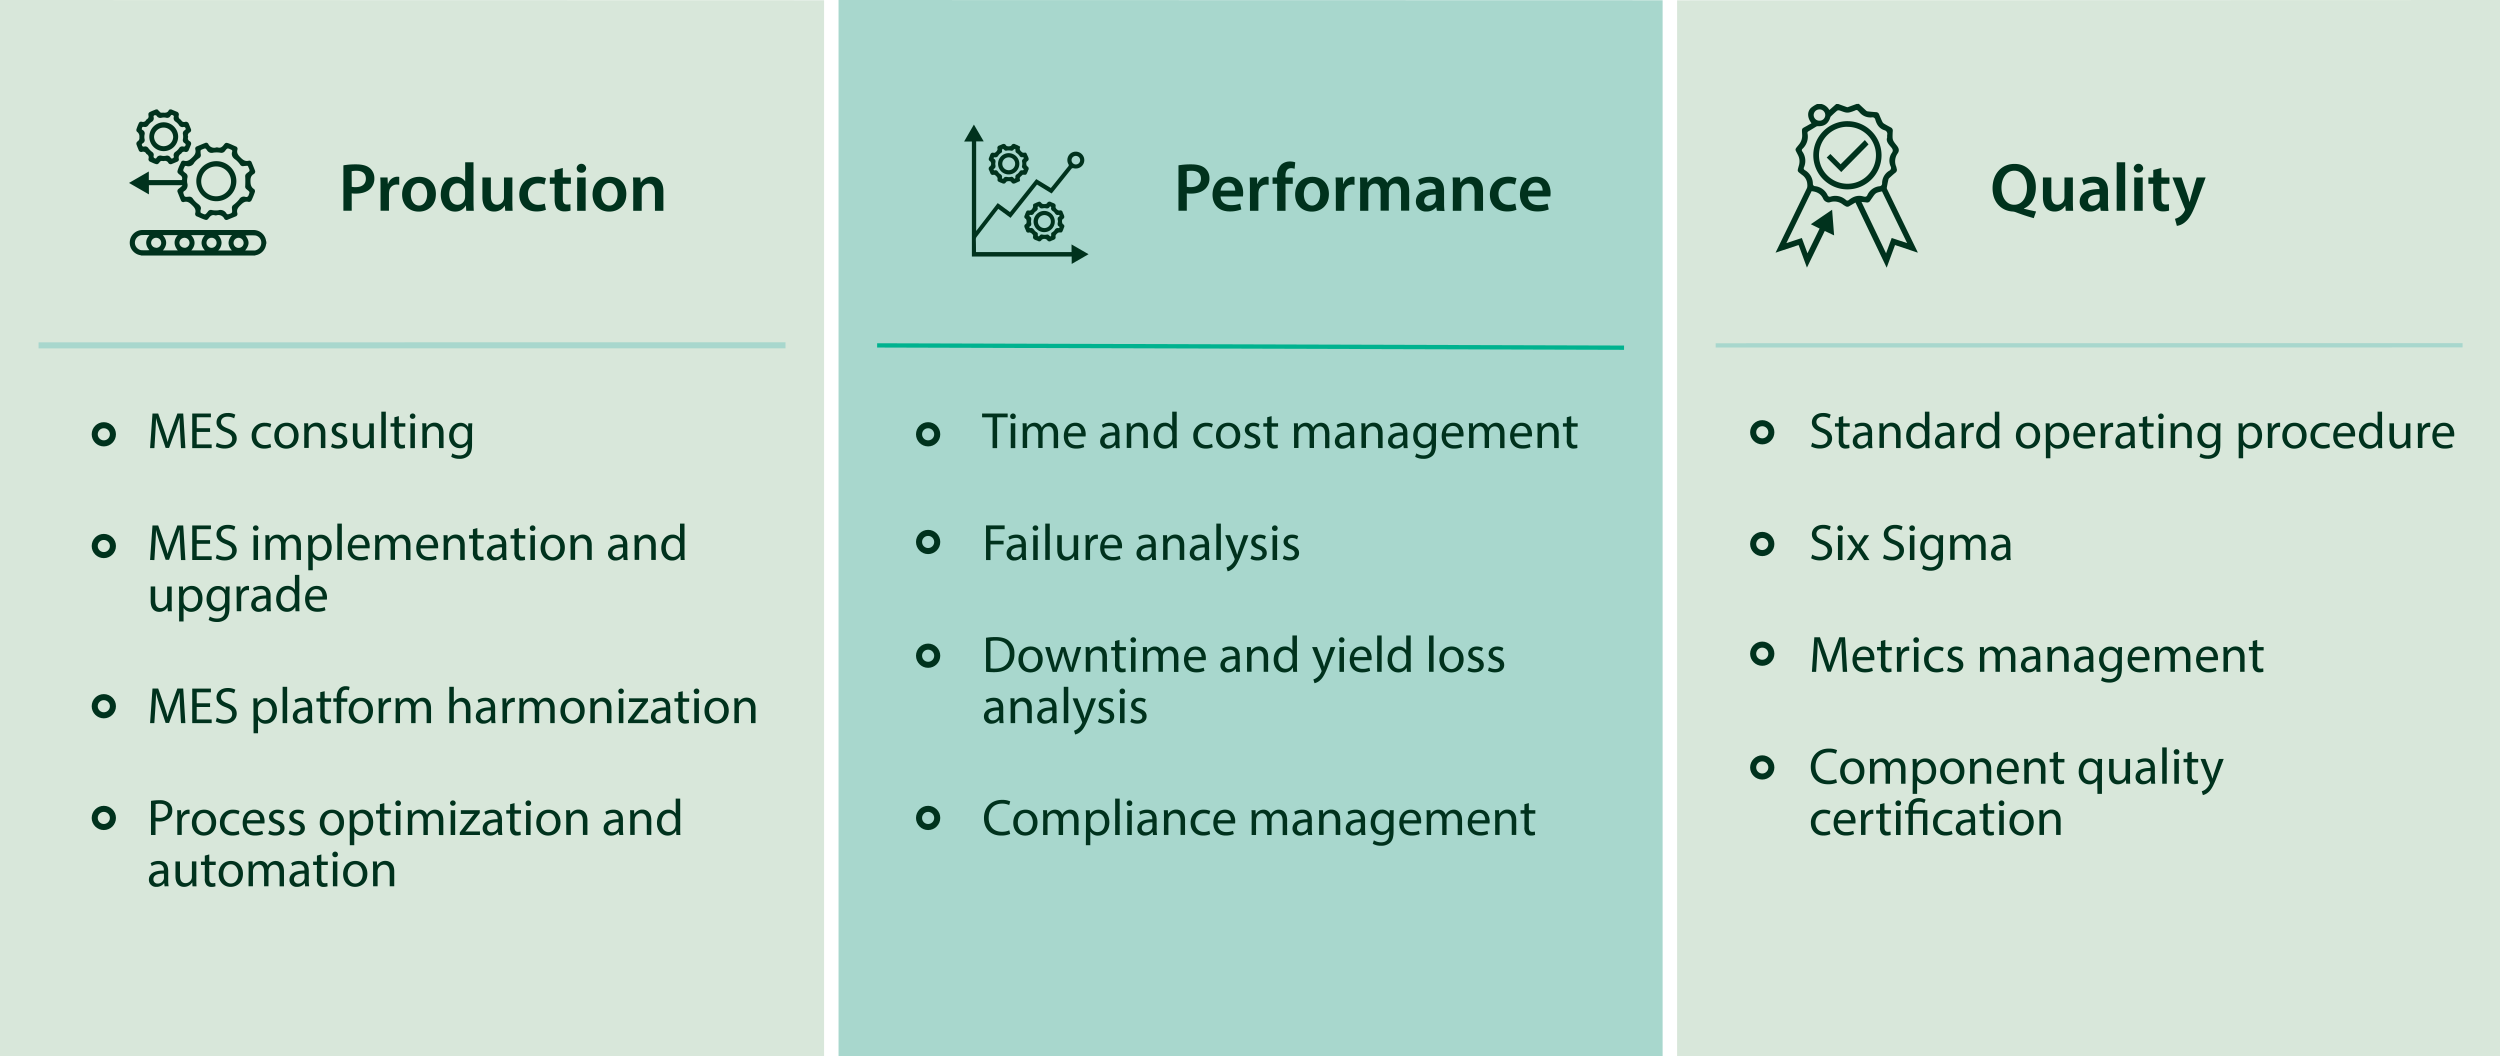 <svg id="Layer_1" data-name="Layer 1" xmlns="http://www.w3.org/2000/svg" viewBox="0 0 1237.65 522.97"><defs><style>.cls-4{fill:none}.cls-3{fill:#00321d}.cls-4{stroke:#00321d;stroke-miterlimit:10;stroke-width:3px}.cls-5{fill:#d8e7da}</style></defs><path fill="#a8d7cd" d="M415.13 0v525.97H823.1V.12L415.13 0z"/><path stroke-width="2.13" stroke-miterlimit="10" stroke="#00b28f" fill="none" d="M434.23 170.99L804 172.13"/><path class="cls-3" d="M583.42 81.85a36 36 0 0 1 6.36-.48c3.05 0 5.28.65 6.74 1.87a6.44 6.44 0 0 1 2.23 5 7 7 0 0 1-2 5.18c-1.66 1.66-4.27 2.43-7.21 2.43a11.91 11.91 0 0 1-2-.13v8.59h-4.13zm4.13 10.63a8.74 8.74 0 0 0 2 .16c3.11 0 5-1.52 5-4.19s-1.76-3.89-4.64-3.89a11.64 11.64 0 0 0-2.4.2zM604.27 97.28c.1 3 2.44 4.27 5.08 4.27a12.45 12.45 0 0 0 4.57-.75l.61 2.88a15.71 15.71 0 0 1-5.76 1c-5.34 0-8.49-3.28-8.49-8.32 0-4.57 2.77-8.87 8.05-8.87s7.11 4.4 7.11 8a9.88 9.88 0 0 1-.14 1.76zm7.24-2.91c0-1.52-.64-4-3.41-4-2.58 0-3.66 2.34-3.83 4zM618.79 93.19c0-2.24 0-3.83-.13-5.32h3.62l.14 3.15h.13a4.91 4.91 0 0 1 4.5-3.52 4.16 4.16 0 0 1 1 .1v3.93a5.51 5.51 0 0 0-1.21-.14 3.68 3.68 0 0 0-3.73 3.15 6.94 6.94 0 0 0-.13 1.29v8.52h-4.17zM632.27 104.35V91H630v-3.13h2.24v-.71a7.72 7.72 0 0 1 2-5.62 6.31 6.31 0 0 1 4.3-1.59 8 8 0 0 1 2.68.41l-.31 3.21a5 5 0 0 0-1.76-.3c-2.06 0-2.77 1.73-2.77 3.76v.84H640V91h-3.59v13.36zM657.89 96c0 6.06-4.27 8.77-8.46 8.77-4.67 0-8.26-3.22-8.26-8.5s3.55-8.73 8.53-8.73 8.19 3.46 8.19 8.46zm-12.42.17c0 3.18 1.55 5.59 4.09 5.59 2.37 0 4-2.34 4-5.66 0-2.57-1.15-5.51-4-5.51s-4.09 2.8-4.09 5.54zM661.31 93.19c0-2.24 0-3.83-.13-5.32h3.62l.13 3.15h.14a4.91 4.91 0 0 1 4.5-3.52 4.28 4.28 0 0 1 1 .1v3.93a5.62 5.62 0 0 0-1.22-.14 3.67 3.67 0 0 0-3.72 3.15 6.88 6.88 0 0 0-.14 1.29v8.52h-4.16zM673.36 92.78c0-1.89 0-3.49-.13-4.91h3.58l.17 2.44h.1a5.72 5.72 0 0 1 5.08-2.81 4.75 4.75 0 0 1 4.57 3h.07a6.19 6.19 0 0 1 2-2.07 5.5 5.5 0 0 1 3.31-1c2.75 0 5.52 1.86 5.52 7.14v9.71h-4.03v-9.1c0-2.74-1-4.36-2.94-4.36a3.16 3.16 0 0 0-2.91 2.19 5.61 5.61 0 0 0-.21 1.39v9.88h-4.06v-9.47c0-2.3-.91-3.92-2.84-3.92a3.24 3.24 0 0 0-3 2.36 3.57 3.57 0 0 0-.24 1.36v9.74h-4.06zM711.34 104.35l-.27-1.82H711a6.15 6.15 0 0 1-4.88 2.2 4.89 4.89 0 0 1-5.17-4.91c0-4.16 3.69-6.26 9.78-6.23v-.27c0-1.08-.44-2.88-3.35-2.88a8.75 8.75 0 0 0-4.44 1.22L702.1 89a11.81 11.81 0 0 1 6-1.46c5.28 0 6.8 3.35 6.8 6.94v6a26.23 26.23 0 0 0 .24 4zm-.54-8c-2.95-.07-5.75.58-5.75 3.08a2.18 2.18 0 0 0 2.36 2.37 3.36 3.36 0 0 0 3.25-2.27 3 3 0 0 0 .14-.91zM719.26 92.78c0-1.89 0-3.49-.13-4.91h3.65l.21 2.47h.1a5.94 5.94 0 0 1 5.24-2.84c2.88 0 5.86 1.86 5.86 7.07v9.78H730v-9.3c0-2.37-.88-4.16-3.15-4.16a3.49 3.49 0 0 0-3.25 2.43 4.12 4.12 0 0 0-.17 1.36v9.67h-4.2zM750.74 103.85a12.16 12.16 0 0 1-4.67.84c-5.14 0-8.49-3.28-8.49-8.39 0-4.94 3.38-8.8 9.17-8.8a10.42 10.42 0 0 1 4 .78l-.75 3.11a7.43 7.43 0 0 0-3.15-.64c-3.18 0-5.07 2.33-5 5.35 0 3.38 2.2 5.31 5 5.31a8.17 8.17 0 0 0 3.29-.64zM756.46 97.28c.11 3 2.44 4.27 5.08 4.27a12.45 12.45 0 0 0 4.57-.75l.61 2.88a15.61 15.61 0 0 1-5.75 1c-5.35 0-8.5-3.28-8.5-8.32 0-4.57 2.78-8.87 8.06-8.87s7.1 4.4 7.1 8a10.09 10.09 0 0 1-.13 1.76zm7.25-2.91c0-1.52-.65-4-3.42-4-2.57 0-3.66 2.34-3.83 4zM491.39 206.61h-5.2v-1.88h12.67v1.88h-5.23v15.23h-2.24zM502.87 206.1a1.31 1.31 0 0 1-1.42 1.37 1.33 1.33 0 0 1-1.35-1.37 1.37 1.37 0 0 1 1.4-1.4 1.33 1.33 0 0 1 1.37 1.4zm-2.49 15.74v-12.29h2.24v12.29zM506.32 212.88c0-1.27 0-2.31-.1-3.33h2l.1 2h.07a4.24 4.24 0 0 1 3.86-2.26 3.63 3.63 0 0 1 3.48 2.46 5.16 5.16 0 0 1 1.37-1.59 4.2 4.2 0 0 1 2.72-.87c1.63 0 4 1.07 4 5.33v7.24h-2.19v-7c0-2.36-.86-3.78-2.66-3.78a2.89 2.89 0 0 0-2.64 2 3.75 3.75 0 0 0-.18 1.12v7.59H514v-7.36c0-2-.87-3.38-2.57-3.38a3.06 3.06 0 0 0-2.77 2.23 3.29 3.29 0 0 0-.17 1.1v7.41h-2.19zM528.74 216.1c0 3 2 4.27 4.22 4.27a8 8 0 0 0 3.4-.64l.38 1.6a9.89 9.89 0 0 1-4.09.76c-3.78 0-6-2.48-6-6.19s2.18-6.63 5.76-6.63c4 0 5.08 3.53 5.08 5.79a7.43 7.43 0 0 1-.08 1zm6.55-1.6c0-1.42-.58-3.63-3.1-3.63-2.26 0-3.25 2.08-3.42 3.63zM552.4 221.84l-.18-1.55h-.07a4.58 4.58 0 0 1-3.76 1.83 3.5 3.5 0 0 1-3.76-3.53c0-3 2.64-4.6 7.39-4.57v-.25a2.54 2.54 0 0 0-2.79-2.85 6.11 6.11 0 0 0-3.2.92l-.51-1.48a7.65 7.65 0 0 1 4-1.09c3.76 0 4.67 2.57 4.67 5v4.59a17.62 17.62 0 0 0 .2 3zm-.33-6.27c-2.44 0-5.2.38-5.2 2.77a2 2 0 0 0 2.1 2.13 3.08 3.08 0 0 0 3-2.06 2.52 2.52 0 0 0 .12-.71zM557.83 212.88c0-1.27 0-2.31-.1-3.33h2l.13 2a4.51 4.51 0 0 1 4.06-2.31c1.71 0 4.35 1 4.35 5.23v7.34h-2.24v-7.08c0-2-.73-3.63-2.84-3.63a3.18 3.18 0 0 0-3 2.28 3.26 3.26 0 0 0-.15 1v7.39h-2.24zM582.54 203.81v14.86c0 1.09 0 2.33.1 3.17h-2l-.1-2.13a4.54 4.54 0 0 1-4.19 2.41c-3 0-5.25-2.51-5.25-6.25 0-4.08 2.51-6.6 5.51-6.6a4.09 4.09 0 0 1 3.7 1.88v-7.34zm-2.24 10.74a3.76 3.76 0 0 0-.1-.94A3.29 3.29 0 0 0 577 211c-2.31 0-3.68 2-3.68 4.75 0 2.49 1.22 4.55 3.63 4.55a3.35 3.35 0 0 0 3.27-2.67 3.68 3.68 0 0 0 .1-1zM600.39 221.38a8.18 8.18 0 0 1-3.53.71c-3.71 0-6.12-2.51-6.12-6.27a6.24 6.24 0 0 1 6.6-6.52 7.57 7.57 0 0 1 3.1.63l-.51 1.73a5.1 5.1 0 0 0-2.59-.59c-2.82 0-4.34 2.09-4.34 4.65 0 2.84 1.83 4.6 4.26 4.6a6.39 6.39 0 0 0 2.75-.61zM614 215.59c0 4.55-3.15 6.53-6.12 6.53-3.33 0-5.89-2.44-5.89-6.32 0-4.12 2.69-6.53 6.09-6.53s5.92 2.57 5.92 6.32zm-9.75.13c0 2.69 1.55 4.72 3.73 4.72s3.73-2 3.73-4.77c0-2.08-1-4.72-3.68-4.72s-3.81 2.44-3.81 4.77zM616.48 219.56a5.88 5.88 0 0 0 2.95.88c1.62 0 2.38-.81 2.38-1.82s-.63-1.65-2.28-2.26c-2.21-.79-3.25-2-3.25-3.48 0-2 1.6-3.61 4.24-3.61a6.19 6.19 0 0 1 3 .76l-.56 1.63a4.72 4.72 0 0 0-2.51-.71c-1.32 0-2.06.76-2.06 1.67s.74 1.48 2.34 2.09c2.13.81 3.22 1.87 3.22 3.7 0 2.16-1.67 3.68-4.59 3.68a7.13 7.13 0 0 1-3.46-.83zM629.53 206v3.53h3.2v1.7h-3.2v6.63c0 1.52.43 2.39 1.68 2.39a4.73 4.73 0 0 0 1.29-.16l.1 1.68a5.4 5.4 0 0 1-2 .3 3.1 3.1 0 0 1-2.41-.94 4.56 4.56 0 0 1-.86-3.19v-6.71h-1.91v-1.7h1.91v-2.94zM640.63 212.88c0-1.27 0-2.31-.11-3.33h2l.1 2h.08a4.23 4.23 0 0 1 3.86-2.26 3.65 3.65 0 0 1 3.48 2.46 5 5 0 0 1 1.37-1.59 4.17 4.17 0 0 1 2.71-.87c1.63 0 4 1.07 4 5.33v7.24H656v-7c0-2.36-.87-3.78-2.67-3.78a2.89 2.89 0 0 0-2.64 2 3.75 3.75 0 0 0-.18 1.12v7.59h-2.18v-7.36c0-2-.86-3.38-2.57-3.38a3.33 3.33 0 0 0-2.94 3.33v7.41h-2.18zM668.6 221.84l-.17-1.55h-.08a4.56 4.56 0 0 1-3.76 1.83 3.5 3.5 0 0 1-3.76-3.53c0-3 2.65-4.6 7.39-4.57v-.25a2.54 2.54 0 0 0-2.79-2.85 6.11 6.11 0 0 0-3.2.92l-.51-1.48a7.65 7.65 0 0 1 4-1.09c3.76 0 4.67 2.57 4.67 5v4.59a16.55 16.55 0 0 0 .21 3zm-.33-6.27c-2.43 0-5.2.38-5.2 2.77a2 2 0 0 0 2.11 2.13 3.06 3.06 0 0 0 3-2.06 2.52 2.52 0 0 0 .12-.71zM674 212.88c0-1.27 0-2.31-.1-3.33h2l.12 2h.05a4.53 4.53 0 0 1 4.07-2.31c1.7 0 4.34 1 4.34 5.23v7.34h-2.24v-7.08c0-2-.73-3.63-2.84-3.63a3.18 3.18 0 0 0-3 2.28 3.26 3.26 0 0 0-.15 1v7.39H674zM694.93 221.84l-.18-1.55h-.07a4.58 4.58 0 0 1-3.76 1.83 3.5 3.5 0 0 1-3.76-3.53c0-3 2.64-4.6 7.39-4.57v-.25a2.54 2.54 0 0 0-2.79-2.85 6.11 6.11 0 0 0-3.2.92l-.51-1.48a7.65 7.65 0 0 1 4-1.09c3.76 0 4.67 2.57 4.67 5v4.59a17.62 17.62 0 0 0 .2 3zm-.33-6.27c-2.43 0-5.2.38-5.2 2.77a2 2 0 0 0 2.1 2.13 3.08 3.08 0 0 0 3-2.06 2.52 2.52 0 0 0 .12-.71zM711 209.55c-.05.89-.1 1.88-.1 3.38v7.13c0 2.82-.56 4.55-1.75 5.61a6.5 6.5 0 0 1-4.47 1.48 8 8 0 0 1-4.09-1l.56-1.7a6.9 6.9 0 0 0 3.61 1c2.28 0 4-1.19 4-4.29v-1.37a4.38 4.38 0 0 1-3.91 2.06c-3.05 0-5.23-2.59-5.23-6 0-4.17 2.71-6.53 5.53-6.53a4.12 4.12 0 0 1 3.84 2.13l.1-1.85zm-2.31 4.85a3.18 3.18 0 0 0-.12-1 3.23 3.23 0 0 0-3.13-2.37c-2.13 0-3.65 1.81-3.65 4.65 0 2.41 1.22 4.42 3.63 4.42a3.26 3.26 0 0 0 3.09-2.29 3.78 3.78 0 0 0 .18-1.19zM715.8 216.1c.05 3 2 4.27 4.22 4.27a8 8 0 0 0 3.4-.64l.38 1.6a9.89 9.89 0 0 1-4.09.76c-3.78 0-6-2.48-6-6.19s2.18-6.63 5.76-6.63c4 0 5.08 3.53 5.08 5.79a7.43 7.43 0 0 1-.08 1zm6.55-1.6c0-1.42-.58-3.63-3.1-3.63-2.26 0-3.25 2.08-3.42 3.63zM727.28 212.88c0-1.27 0-2.31-.11-3.33h2l.1 2h.08a4.23 4.23 0 0 1 3.86-2.26 3.65 3.65 0 0 1 3.48 2.46h.05a5 5 0 0 1 1.37-1.59 4.17 4.17 0 0 1 2.71-.87c1.63 0 4 1.07 4 5.33v7.24h-2.18v-7c0-2.36-.87-3.78-2.67-3.78a2.89 2.89 0 0 0-2.64 2 3.75 3.75 0 0 0-.18 1.12v7.59H735v-7.36c0-2-.86-3.38-2.56-3.38a3.33 3.33 0 0 0-2.95 3.33v7.41h-2.18zM749.69 216.1c.06 3 2 4.27 4.22 4.27a8 8 0 0 0 3.4-.64l.38 1.6a9.85 9.85 0 0 1-4.09.76c-3.78 0-6-2.48-6-6.19s2.19-6.63 5.77-6.63c4 0 5.07 3.53 5.07 5.79a10 10 0 0 1-.07 1zm6.56-1.6c0-1.42-.59-3.63-3.1-3.63-2.26 0-3.25 2.08-3.43 3.63zM761.17 212.88c0-1.27 0-2.31-.1-3.33h2l.13 2h.05a4.51 4.51 0 0 1 4.06-2.31c1.7 0 4.34 1 4.34 5.23v7.34h-2.25v-7.08c0-2-.74-3.63-2.85-3.63a3.17 3.17 0 0 0-3 2.28 3.25 3.25 0 0 0-.16 1v7.39h-2.23zM777.85 206v3.53h3.2v1.7h-3.2v6.63c0 1.52.43 2.39 1.68 2.39a4.73 4.73 0 0 0 1.29-.16l.1 1.68a5.4 5.4 0 0 1-2 .3 3.09 3.09 0 0 1-2.41-.94 4.56 4.56 0 0 1-.86-3.19v-6.71h-1.91v-1.7h1.91v-2.94zM488.14 260.12h9.22V262h-7v5.69h6.48v1.82h-6.48v7.75h-2.21zM506.09 277.23l-.17-1.55h-.08a4.59 4.59 0 0 1-3.76 1.83 3.49 3.49 0 0 1-3.75-3.53c0-3 2.64-4.6 7.38-4.57v-.26a2.53 2.53 0 0 0-2.79-2.84 6.2 6.2 0 0 0-3.2.91l-.51-1.47a7.65 7.65 0 0 1 4-1.09c3.76 0 4.67 2.56 4.67 5v4.59a16.55 16.55 0 0 0 .21 3zm-.33-6.27c-2.43 0-5.2.38-5.2 2.76a2 2 0 0 0 2.11 2.14 3.06 3.06 0 0 0 3-2.06 2.52 2.52 0 0 0 .12-.71zM514 261.49a1.39 1.39 0 0 1-2.77 0 1.36 1.36 0 0 1 1.39-1.4 1.33 1.33 0 0 1 1.38 1.4zm-2.49 15.74v-12.29h2.23v12.29zM517.47 259.2h2.23v18h-2.23zM533.74 273.88c0 1.27 0 2.38.1 3.35h-2l-.12-2a4.64 4.64 0 0 1-4.07 2.29c-1.93 0-4.24-1.07-4.24-5.38v-7.19h2.24v6.8c0 2.34.71 3.91 2.74 3.91a3.21 3.21 0 0 0 2.94-2 3.17 3.17 0 0 0 .21-1.14v-7.54h2.23zM537.45 268.77c0-1.44 0-2.69-.1-3.83h1.95l.08 2.41h.1a3.68 3.68 0 0 1 3.4-2.69 2.49 2.49 0 0 1 .64.08v2.1a3.49 3.49 0 0 0-.77-.07 3.13 3.13 0 0 0-3 2.87 6.33 6.33 0 0 0-.1 1v6.55h-2.21zM546.74 271.49c0 3 2 4.27 4.22 4.27a8 8 0 0 0 3.4-.64l.38 1.6a9.89 9.89 0 0 1-4.09.76c-3.78 0-6-2.49-6-6.19s2.18-6.63 5.76-6.63c4 0 5.08 3.53 5.08 5.79a7.43 7.43 0 0 1-.08 1zm6.55-1.6c0-1.42-.58-3.63-3.1-3.63-2.26 0-3.25 2.08-3.42 3.63zM570.4 277.23l-.18-1.55h-.07a4.61 4.61 0 0 1-3.76 1.83 3.5 3.5 0 0 1-3.76-3.53c0-3 2.64-4.6 7.39-4.57v-.26a2.53 2.53 0 0 0-2.79-2.84 6.2 6.2 0 0 0-3.2.91l-.51-1.47a7.65 7.65 0 0 1 4-1.09c3.76 0 4.67 2.56 4.67 5v4.59a17.62 17.62 0 0 0 .2 3zm-.33-6.27c-2.44 0-5.2.38-5.2 2.76a2 2 0 0 0 2.1 2.14 3.08 3.08 0 0 0 3-2.06 2.52 2.52 0 0 0 .12-.71zM575.83 268.27c0-1.27 0-2.31-.1-3.33h2l.13 2a4.51 4.51 0 0 1 4.06-2.31c1.71 0 4.35 1 4.35 5.23v7.34h-2.24v-7.09c0-2-.73-3.63-2.84-3.63a3.19 3.19 0 0 0-3 2.29 3.26 3.26 0 0 0-.15 1v7.39h-2.24zM596.73 277.23l-.18-1.55h-.07a4.61 4.61 0 0 1-3.76 1.83A3.5 3.5 0 0 1 589 274c0-3 2.64-4.6 7.39-4.57v-.26a2.53 2.53 0 0 0-2.79-2.84 6.17 6.17 0 0 0-3.2.91l-.51-1.47a7.65 7.65 0 0 1 4-1.09c3.75 0 4.67 2.56 4.67 5v4.59a17.62 17.62 0 0 0 .2 3zm-.33-6.23c-2.44 0-5.2.38-5.2 2.76a2 2 0 0 0 2.1 2.14 3.05 3.05 0 0 0 3-2.06 2.22 2.22 0 0 0 .13-.71zM602.16 259.2h2.24v18h-2.24zM609 264.94l2.69 7.26c.28.81.58 1.78.79 2.52.22-.74.48-1.68.78-2.57l2.44-7.21h2.36l-3.35 8.76c-1.6 4.21-2.69 6.37-4.21 7.69a6 6 0 0 1-2.75 1.45l-.56-1.88a5.92 5.92 0 0 0 2-1.09 6.8 6.8 0 0 0 1.88-2.49 1.71 1.71 0 0 0 .18-.53 1.79 1.79 0 0 0-.16-.59l-4.54-11.32zM619.66 274.94a5.75 5.75 0 0 0 2.94.89c1.63 0 2.39-.81 2.39-1.83s-.64-1.65-2.29-2.26c-2.21-.78-3.25-2-3.25-3.47 0-2 1.6-3.61 4.24-3.61a6.16 6.16 0 0 1 3 .76l-.55 1.63a4.79 4.79 0 0 0-2.52-.71c-1.32 0-2.06.76-2.06 1.67s.74 1.47 2.34 2.08c2.13.82 3.23 1.88 3.23 3.71 0 2.16-1.68 3.68-4.6 3.68a7 7 0 0 1-3.45-.84zM632.5 261.49a1.31 1.31 0 0 1-1.42 1.37 1.33 1.33 0 0 1-1.35-1.37 1.37 1.37 0 0 1 1.4-1.4 1.33 1.33 0 0 1 1.37 1.4zm-2.5 15.74v-12.29h2.24v12.29zM635.65 274.94a5.78 5.78 0 0 0 2.94.89c1.63 0 2.39-.81 2.39-1.83s-.63-1.65-2.28-2.26c-2.21-.78-3.25-2-3.25-3.47 0-2 1.6-3.61 4.24-3.61a6.22 6.22 0 0 1 3 .76l-.56 1.63a4.72 4.72 0 0 0-2.51-.71c-1.32 0-2.06.76-2.06 1.67s.74 1.47 2.34 2.08c2.13.82 3.22 1.88 3.22 3.71 0 2.16-1.68 3.68-4.6 3.68a7 7 0 0 1-3.45-.84zM488.14 315.73a32.23 32.23 0 0 1 4.7-.35c3.18 0 5.44.73 6.93 2.13a7.87 7.87 0 0 1 2.42 6.14 9.07 9.07 0 0 1-2.47 6.66c-1.6 1.6-4.24 2.46-7.56 2.46a37.6 37.6 0 0 1-4-.2zm2.21 15.14a14.28 14.28 0 0 0 2.24.12c4.72 0 7.29-2.64 7.29-7.26 0-4-2.26-6.6-6.94-6.6a12.38 12.38 0 0 0-2.59.23zM516.2 326.37c0 4.55-3.15 6.53-6.12 6.53-3.33 0-5.89-2.44-5.89-6.33 0-4.11 2.69-6.52 6.09-6.52s5.92 2.56 5.92 6.32zm-9.75.13c0 2.69 1.55 4.72 3.73 4.72s3.73-2 3.73-4.77c0-2.08-1-4.73-3.68-4.73s-3.78 2.44-3.78 4.78zM519.73 320.33l1.62 6.24c.36 1.38.69 2.64.92 3.91h.07c.28-1.24.69-2.56 1.09-3.88l2-6.27h1.88l1.9 6.14c.46 1.48.82 2.77 1.1 4h.07a35.66 35.66 0 0 1 .94-4l1.75-6.17h2.21l-4 12.29h-2l-1.88-5.87a39.91 39.91 0 0 1-1.09-4h-.05a37.57 37.57 0 0 1-1.12 4.07l-2 5.84h-2l-3.71-12.29zM537.52 323.65c0-1.27 0-2.31-.1-3.32h2l.13 2h.05a4.51 4.51 0 0 1 4.06-2.31c1.7 0 4.35 1 4.35 5.23v7.34h-2.24v-7.09c0-2-.74-3.63-2.84-3.63a3.17 3.17 0 0 0-3 2.29 3.26 3.26 0 0 0-.15 1v7.39h-2.24zM554.21 316.8v3.53h3.19V322h-3.19v6.63c0 1.52.43 2.38 1.67 2.38a4.9 4.9 0 0 0 1.3-.15l.1 1.68a5.67 5.67 0 0 1-2 .3 3.12 3.12 0 0 1-2.42-.94 4.57 4.57 0 0 1-.86-3.2V322h-1.9v-1.7h1.9v-2.95zM562.41 316.87a1.39 1.39 0 0 1-2.77 0 1.36 1.36 0 0 1 1.39-1.39 1.33 1.33 0 0 1 1.38 1.39zm-2.49 15.75v-12.29h2.23v12.29zM565.86 323.65c0-1.27 0-2.31-.1-3.32h2l.1 2h.08a4.23 4.23 0 0 1 3.86-2.26 3.64 3.64 0 0 1 3.48 2.46 5.08 5.08 0 0 1 1.37-1.6 4.18 4.18 0 0 1 2.72-.86c1.62 0 4 1.07 4 5.33v7.24h-2.18v-7c0-2.36-.86-3.78-2.67-3.78a2.89 2.89 0 0 0-2.64 2 3.7 3.7 0 0 0-.18 1.12v7.59h-2.18v-7.37c0-1.95-.86-3.37-2.56-3.37a3 3 0 0 0-2.77 2.23 3 3 0 0 0-.18 1.09v7.42h-2.18zM588.28 326.88c.05 3 2 4.26 4.21 4.26a8 8 0 0 0 3.4-.63l.38 1.6a10 10 0 0 1-4.08.76c-3.79 0-6.05-2.49-6.05-6.19s2.19-6.63 5.77-6.63c4 0 5.07 3.53 5.07 5.79a10.18 10.18 0 0 1-.07 1zm6.55-1.6c0-1.42-.59-3.63-3.1-3.63-2.26 0-3.25 2.08-3.43 3.63zM611.94 332.62l-.18-1.55h-.08a4.57 4.57 0 0 1-3.75 1.83 3.51 3.51 0 0 1-3.76-3.53c0-3 2.64-4.6 7.39-4.57v-.26a2.54 2.54 0 0 0-2.8-2.84 6.13 6.13 0 0 0-3.2.91l-.5-1.47a7.58 7.58 0 0 1 4-1.09c3.76 0 4.68 2.56 4.68 5v4.59a17.62 17.62 0 0 0 .2 2.95zm-.33-6.27c-2.44-.06-5.21.38-5.21 2.76a2 2 0 0 0 2.11 2.14 3.05 3.05 0 0 0 3-2.06 2.22 2.22 0 0 0 .13-.71zM617.37 323.65c0-1.27 0-2.31-.1-3.32h2l.13 2a4.51 4.51 0 0 1 4.06-2.31c1.7 0 4.34 1 4.34 5.23v7.34h-2.2v-7.09c0-2-.74-3.63-2.85-3.63a3.17 3.17 0 0 0-3 2.29 3.25 3.25 0 0 0-.16 1v7.39h-2.23zM642.07 314.59v14.85c0 1.1 0 2.34.11 3.18h-2l-.1-2.14H640a4.55 4.55 0 0 1-4.19 2.42c-3 0-5.26-2.52-5.26-6.25 0-4.09 2.52-6.6 5.51-6.6a4.12 4.12 0 0 1 3.71 1.88h.05v-7.34zm-2.23 10.74a4.29 4.29 0 0 0-.1-.94 3.29 3.29 0 0 0-3.23-2.59c-2.31 0-3.68 2-3.68 4.75 0 2.49 1.22 4.54 3.63 4.54a3.37 3.37 0 0 0 3.28-2.66 4.25 4.25 0 0 0 .1-1zM652 320.33l2.7 7.26c.28.81.58 1.78.78 2.51.23-.73.49-1.67.79-2.56l2.44-7.21h2.36l-3.35 8.76c-1.6 4.21-2.69 6.37-4.22 7.69a6 6 0 0 1-2.74 1.45l-.56-1.88a5.92 5.92 0 0 0 2-1.09 6.8 6.8 0 0 0 1.88-2.49 1.63 1.63 0 0 0 .17-.53 2 2 0 0 0-.15-.59l-4.54-11.32zM665.61 316.87a1.39 1.39 0 0 1-2.77 0 1.36 1.36 0 0 1 1.4-1.39 1.32 1.32 0 0 1 1.37 1.39zm-2.49 15.75v-12.29h2.23v12.29zM670.3 326.88c.06 3 2 4.26 4.22 4.26a8 8 0 0 0 3.4-.63l.38 1.6a10 10 0 0 1-4.09.76c-3.78 0-6-2.49-6-6.19s2.19-6.63 5.77-6.63c4 0 5.07 3.53 5.07 5.79a10.18 10.18 0 0 1-.07 1zm6.56-1.6c0-1.42-.59-3.63-3.1-3.63-2.26 0-3.25 2.08-3.43 3.63zM681.78 314.59H684v18h-2.23zM698.38 314.59v14.85c0 1.1 0 2.34.11 3.18h-2l-.1-2.14a4.55 4.55 0 0 1-4.19 2.42c-3 0-5.26-2.52-5.26-6.25 0-4.09 2.52-6.6 5.51-6.6a4.12 4.12 0 0 1 3.71 1.88v-7.34zm-2.23 10.74a3.76 3.76 0 0 0-.1-.94 3.29 3.29 0 0 0-3.23-2.59c-2.31 0-3.68 2-3.68 4.75 0 2.49 1.22 4.54 3.63 4.54a3.37 3.37 0 0 0 3.28-2.66 3.75 3.75 0 0 0 .1-1zM707.47 314.59h2.24v18h-2.24zM724.58 326.37c0 4.55-3.14 6.53-6.11 6.53-3.33 0-5.89-2.44-5.89-6.33 0-4.11 2.69-6.52 6.09-6.52s5.91 2.56 5.91 6.32zm-9.75.13c0 2.69 1.55 4.72 3.74 4.72s3.73-2 3.73-4.77c0-2.08-1-4.73-3.68-4.73s-3.79 2.44-3.79 4.78zM727.1 330.33a5.87 5.87 0 0 0 2.94.89c1.63 0 2.39-.81 2.39-1.83s-.64-1.65-2.29-2.26c-2.2-.78-3.25-2-3.25-3.48 0-2 1.6-3.6 4.24-3.6a6.13 6.13 0 0 1 3 .76l-.56 1.63a4.72 4.72 0 0 0-2.52-.72c-1.32 0-2.05.77-2.05 1.68s.73 1.47 2.33 2.08c2.14.81 3.23 1.88 3.23 3.71 0 2.16-1.68 3.68-4.6 3.68a7 7 0 0 1-3.45-.84zM737.15 330.33a5.88 5.88 0 0 0 3 .89c1.62 0 2.38-.81 2.38-1.83s-.63-1.65-2.28-2.26c-2.21-.78-3.25-2-3.25-3.48 0-2 1.6-3.6 4.24-3.6a6.11 6.11 0 0 1 3 .76l-.56 1.63a4.71 4.71 0 0 0-2.51-.72c-1.32 0-2.06.77-2.06 1.68s.74 1.47 2.34 2.08c2.13.81 3.22 1.88 3.22 3.71 0 2.16-1.67 3.68-4.59 3.68a7 7 0 0 1-3.46-.84zM494.87 358l-.17-1.55h-.08a4.61 4.61 0 0 1-3.76 1.83 3.51 3.51 0 0 1-3.76-3.53c0-3 2.64-4.6 7.39-4.57v-.26a2.53 2.53 0 0 0-2.79-2.84 6.11 6.11 0 0 0-3.2.91l-.51-1.47a7.65 7.65 0 0 1 4-1.09c3.76 0 4.67 2.56 4.67 5v4.6a17.62 17.62 0 0 0 .2 2.95zm-.33-6.28c-2.43-.05-5.2.39-5.2 2.77a2 2 0 0 0 2.11 2.13 3.07 3.07 0 0 0 3-2.05 2.52 2.52 0 0 0 .12-.71zM500.31 349c0-1.27 0-2.31-.11-3.32h2l.13 2h.05a4.51 4.51 0 0 1 4.06-2.31c1.71 0 4.35 1 4.35 5.23v7.4h-2.24v-7.09c0-2-.73-3.63-2.84-3.63a3.18 3.18 0 0 0-3 2.29 3.26 3.26 0 0 0-.15 1V358h-2.23zM521.2 358l-.18-1.55H521a4.61 4.61 0 0 1-3.76 1.83 3.51 3.51 0 0 1-3.76-3.53c0-3 2.64-4.6 7.39-4.57v-.26a2.53 2.53 0 0 0-2.79-2.84 6.08 6.08 0 0 0-3.2.91l-.51-1.47a7.65 7.65 0 0 1 4-1.09c3.76 0 4.67 2.56 4.67 5v4.6a17.62 17.62 0 0 0 .2 2.95zm-.33-6.28c-2.44-.05-5.2.39-5.2 2.77a2 2 0 0 0 2.1 2.13 3 3 0 0 0 3-2.05 2.22 2.22 0 0 0 .13-.71zM526.63 340h2.24v18h-2.24zM533.44 345.72l2.69 7.26c.28.81.58 1.78.79 2.51h.08c.23-.73.48-1.67.78-2.56l2.44-7.21h2.36l-3.35 8.76c-1.6 4.21-2.69 6.37-4.21 7.69a6.15 6.15 0 0 1-2.75 1.45l-.55-1.88a6.18 6.18 0 0 0 1.95-1.09 6.89 6.89 0 0 0 1.88-2.49 1.67 1.67 0 0 0 .18-.54 1.81 1.81 0 0 0-.16-.58L531 345.72zM544.13 355.72a5.84 5.84 0 0 0 2.94.89c1.63 0 2.39-.81 2.39-1.83s-.64-1.65-2.29-2.26c-2.21-.79-3.25-2-3.25-3.48 0-2 1.6-3.6 4.24-3.6a6.05 6.05 0 0 1 3 .76l-.55 1.62a4.89 4.89 0 0 0-2.52-.71c-1.32 0-2.05.76-2.05 1.68s.73 1.47 2.33 2.08c2.13.81 3.23 1.88 3.23 3.71 0 2.16-1.68 3.68-4.6 3.68a7 7 0 0 1-3.45-.84zM557 342.26a1.38 1.38 0 0 1-2.76 0 1.36 1.36 0 0 1 1.39-1.39 1.32 1.32 0 0 1 1.37 1.39zM554.48 358v-12.28h2.24V358zM560.12 355.72a5.88 5.88 0 0 0 3 .89c1.62 0 2.38-.81 2.38-1.83s-.63-1.65-2.28-2.26c-2.21-.79-3.25-2-3.25-3.48 0-2 1.6-3.6 4.24-3.6a6.11 6.11 0 0 1 3 .76l-.56 1.62a4.81 4.81 0 0 0-2.51-.71c-1.32 0-2.06.76-2.06 1.68s.74 1.47 2.34 2.08c2.13.81 3.22 1.88 3.22 3.71 0 2.16-1.68 3.68-4.6 3.68a7 7 0 0 1-3.45-.84zM500.1 412.84a11 11 0 0 1-4.52.81c-4.82 0-8.45-3-8.45-8.66 0-5.36 3.63-9 8.94-9a9.27 9.27 0 0 1 4.06.76l-.53 1.81a8 8 0 0 0-3.46-.72c-4 0-6.68 2.57-6.68 7.06 0 4.19 2.42 6.88 6.58 6.88a8.72 8.72 0 0 0 3.61-.71zM513.63 407.15c0 4.54-3.14 6.52-6.11 6.52-3.33 0-5.89-2.43-5.89-6.32 0-4.11 2.69-6.52 6.09-6.52s5.91 2.56 5.91 6.32zm-9.75.12c0 2.7 1.55 4.73 3.74 4.73s3.73-2 3.73-4.78c0-2.08-1-4.72-3.68-4.72s-3.79 2.44-3.79 4.77zM516.45 404.43c0-1.27 0-2.31-.1-3.33h2l.1 2h.07a4.24 4.24 0 0 1 3.86-2.26 3.62 3.62 0 0 1 3.48 2.46 5.09 5.09 0 0 1 1.37-1.6 4.2 4.2 0 0 1 2.72-.86c1.62 0 4 1.06 4 5.33v7.23h-2.19v-6.95c0-2.36-.86-3.79-2.66-3.79a2.89 2.89 0 0 0-2.64 2 3.81 3.81 0 0 0-.18 1.12v7.59h-2.18V406c0-1.95-.87-3.38-2.57-3.38a3.06 3.06 0 0 0-2.77 2.24 3.23 3.23 0 0 0-.17 1.09v7.41h-2.19zM537.63 405.12c0-1.58 0-2.85-.11-4h2l.1 2.11a4.83 4.83 0 0 1 4.37-2.38c3 0 5.2 2.51 5.2 6.24 0 4.42-2.69 6.6-5.58 6.6a4.29 4.29 0 0 1-3.78-1.93h-.06v6.68h-2.2zm2.2 3.27a5.15 5.15 0 0 0 .11.92 3.45 3.45 0 0 0 3.35 2.61c2.36 0 3.73-1.93 3.73-4.75 0-2.46-1.29-4.57-3.66-4.57a3.56 3.56 0 0 0-3.37 2.77 3.47 3.47 0 0 0-.16.91zM552.07 395.37h2.24v18h-2.24zM560.55 397.65a1.31 1.31 0 0 1-1.42 1.37 1.33 1.33 0 0 1-1.35-1.37 1.36 1.36 0 0 1 1.4-1.39 1.32 1.32 0 0 1 1.37 1.39zm-2.49 15.74V401.1h2.24v12.29zM570.81 413.39l-.18-1.54h-.08a4.56 4.56 0 0 1-3.75 1.82 3.5 3.5 0 0 1-3.76-3.53c0-3 2.64-4.59 7.39-4.57v-.25a2.53 2.53 0 0 0-2.8-2.84 6.13 6.13 0 0 0-3.2.91l-.5-1.47a7.61 7.61 0 0 1 4-1.09c3.76 0 4.68 2.56 4.68 5v4.6a17.41 17.41 0 0 0 .2 2.94zm-.33-6.27c-2.44-.05-5.21.38-5.21 2.77a2 2 0 0 0 2.11 2.13 3 3 0 0 0 3-2 2.27 2.27 0 0 0 .13-.71zM576.24 404.43c0-1.27 0-2.31-.1-3.33h2l.13 2a4.51 4.51 0 0 1 4.06-2.31c1.7 0 4.34 1 4.34 5.23v7.33h-2.23v-7.08c0-2-.74-3.63-2.85-3.63a3.17 3.17 0 0 0-3 2.28 3.27 3.27 0 0 0-.16 1.05v7.38h-2.23zM599.09 412.94a8.3 8.3 0 0 1-3.53.71c-3.71 0-6.12-2.52-6.12-6.27a6.24 6.24 0 0 1 6.6-6.53 7.39 7.39 0 0 1 3.1.64l-.51 1.72a5.23 5.23 0 0 0-2.59-.58c-2.81 0-4.34 2.08-4.34 4.64 0 2.85 1.83 4.6 4.27 4.6a6.31 6.31 0 0 0 2.74-.61zM602.8 407.66c.05 3 2 4.26 4.21 4.26a8.14 8.14 0 0 0 3.4-.63l.38 1.6a10 10 0 0 1-4.08.76c-3.79 0-6.05-2.49-6.05-6.2s2.19-6.62 5.77-6.62c4 0 5.08 3.52 5.08 5.78a7.61 7.61 0 0 1-.08 1.05zm6.55-1.6c0-1.43-.59-3.63-3.1-3.63-2.26 0-3.25 2.08-3.43 3.63zM619.65 404.43c0-1.27 0-2.31-.1-3.33h2l.1 2h.08a4.21 4.21 0 0 1 3.85-2.26 3.62 3.62 0 0 1 3.48 2.46h.05a5.11 5.11 0 0 1 1.38-1.6 4.15 4.15 0 0 1 2.71-.86c1.63 0 4 1.06 4 5.33v7.23H635v-6.95c0-2.36-.87-3.79-2.67-3.79a2.89 2.89 0 0 0-2.64 2 3.81 3.81 0 0 0-.18 1.12v7.59h-2.18V406c0-1.95-.87-3.38-2.57-3.38a3 3 0 0 0-2.76 2.24 3 3 0 0 0-.18 1.09v7.41h-2.19zM647.63 413.39l-.17-1.54h-.08a4.6 4.6 0 0 1-3.76 1.82 3.5 3.5 0 0 1-3.76-3.53c0-3 2.64-4.59 7.39-4.57v-.25a2.53 2.53 0 0 0-2.79-2.84 6.11 6.11 0 0 0-3.2.91l-.51-1.47a7.65 7.65 0 0 1 4-1.09c3.76 0 4.67 2.56 4.67 5v4.6a17.41 17.41 0 0 0 .2 2.94zm-.33-6.27c-2.43-.05-5.2.38-5.2 2.77a2 2 0 0 0 2.11 2.13 3.07 3.07 0 0 0 3-2 2.58 2.58 0 0 0 .12-.71zM653.07 404.43c0-1.27 0-2.31-.11-3.33h2l.12 2a4.52 4.52 0 0 1 4.07-2.31c1.7 0 4.34 1 4.34 5.23v7.33h-2.24v-7.08c0-2-.73-3.63-2.84-3.63a3.18 3.18 0 0 0-3 2.28 3.28 3.28 0 0 0-.15 1.05v7.38h-2.23zM674 413.39l-.18-1.54h-.07a4.6 4.6 0 0 1-3.76 1.82 3.5 3.5 0 0 1-3.76-3.53c0-3 2.64-4.59 7.39-4.57v-.25a2.53 2.53 0 0 0-2.79-2.84 6.08 6.08 0 0 0-3.2.91l-.51-1.47a7.65 7.65 0 0 1 4-1.09c3.76 0 4.67 2.56 4.67 5v4.6a17.41 17.41 0 0 0 .2 2.94zm-.33-6.27c-2.44-.05-5.2.38-5.2 2.77a2 2 0 0 0 2.1 2.13 3 3 0 0 0 3-2 2.27 2.27 0 0 0 .13-.71zM690 401.1c-.05.89-.1 1.88-.1 3.38v7.14c0 2.81-.56 4.54-1.75 5.61a6.49 6.49 0 0 1-4.47 1.47 7.85 7.85 0 0 1-4.09-1l.56-1.7a6.9 6.9 0 0 0 3.61 1c2.28 0 4-1.19 4-4.29v-1.37h-.05a4.4 4.4 0 0 1-3.91 2c-3 0-5.23-2.59-5.23-6 0-4.16 2.71-6.52 5.53-6.52a4.1 4.1 0 0 1 3.84 2.13l.1-1.86zm-2.33 4.9a2.91 2.91 0 0 0-.13-1 3.2 3.2 0 0 0-3.12-2.36c-2.13 0-3.65 1.8-3.65 4.64 0 2.42 1.21 4.42 3.63 4.42a3.25 3.25 0 0 0 3.09-2.28 3.84 3.84 0 0 0 .18-1.2zM694.83 407.66c0 3 2 4.26 4.21 4.26a8.22 8.22 0 0 0 3.41-.63l.38 1.6a10.06 10.06 0 0 1-4.09.76c-3.78 0-6-2.49-6-6.2s2.18-6.62 5.76-6.62c4 0 5.08 3.52 5.08 5.78a7.61 7.61 0 0 1-.08 1.05zm6.55-1.6c0-1.43-.58-3.63-3.1-3.63-2.26 0-3.25 2.08-3.42 3.63zM706.31 404.43c0-1.27 0-2.31-.1-3.33h1.95l.1 2h.08a4.23 4.23 0 0 1 3.86-2.26 3.64 3.64 0 0 1 3.48 2.46h.05a5 5 0 0 1 1.37-1.6 4.17 4.17 0 0 1 2.71-.86c1.63 0 4 1.06 4 5.33v7.23h-2.18v-6.95c0-2.36-.87-3.79-2.67-3.79a2.89 2.89 0 0 0-2.64 2 3.81 3.81 0 0 0-.18 1.12v7.59H714V406c0-1.95-.86-3.38-2.56-3.38a3 3 0 0 0-2.77 2.24 3 3 0 0 0-.18 1.09v7.41h-2.18zM728.72 407.66c.06 3 2 4.26 4.22 4.26a8.17 8.17 0 0 0 3.4-.63l.38 1.6a10 10 0 0 1-4.09.76c-3.78 0-6-2.49-6-6.2s2.19-6.62 5.77-6.62c4 0 5.07 3.52 5.07 5.78a10.2 10.2 0 0 1-.07 1.05zm6.56-1.6c0-1.43-.59-3.63-3.1-3.63-2.26 0-3.25 2.08-3.43 3.63zM740.2 404.43c0-1.27 0-2.31-.1-3.33h2l.13 2a4.51 4.51 0 0 1 4.06-2.31c1.7 0 4.34 1 4.34 5.23v7.33h-2.23v-7.08c0-2-.74-3.63-2.85-3.63a3.17 3.17 0 0 0-3 2.28 3 3 0 0 0-.16 1.05v7.38h-2.19zM756.88 397.58v3.52h3.2v1.71h-3.2v6.62c0 1.53.43 2.39 1.68 2.39a5.27 5.27 0 0 0 1.29-.15l.1 1.67a5.37 5.37 0 0 1-2 .31 3.09 3.09 0 0 1-2.41-.94 4.57 4.57 0 0 1-.86-3.2v-6.7h-1.91v-1.71h1.91v-2.94z"/><circle class="cls-4" cx="459.48" cy="215" r="4.5"/><circle class="cls-4" cx="459.48" cy="268.31" r="4.5"/><circle class="cls-4" cx="459.48" cy="324.62" r="4.5"/><circle class="cls-4" cx="459.48" cy="404.93" r="4.5"/><path class="cls-5" d="M830.26.15v525.7h407.97V0L830.26.15z"/><path stroke="#a8d7cd" stroke-width="2.13" stroke-miterlimit="10" fill="none" d="M849.36 170.99l369.77-.06"/><path class="cls-3" d="M1006.83 108a93 93 0 0 1-8.91-2.94 5.66 5.66 0 0 0-1.48-.34c-5.28-.27-10-4.17-10-11.58 0-7 4.37-12 10.9-12s10.52 5.08 10.52 11.51c0 5.52-2.53 9.2-5.88 10.52v.14c2 .54 4.16 1 6 1.39zm-3.36-15.13c0-4.36-2.13-8.36-6.26-8.36s-6.39 4-6.36 8.53 2.3 8.33 6.3 8.33 6.32-3.72 6.32-8.49zM1026.19 99.41c0 2 .07 3.59.13 4.94h-3.65l-.2-2.5h-.07a6 6 0 0 1-5.28 2.88c-3 0-5.75-1.8-5.75-7.18v-9.68h4.16v9c0 2.74.88 4.5 3.08 4.5a3.5 3.5 0 0 0 3.18-2.23 3.9 3.9 0 0 0 .24-1.29v-9.98h4.16zM1040 104.35l-.27-1.82h-.11a6.13 6.13 0 0 1-4.87 2.2 4.9 4.9 0 0 1-5.18-4.91c0-4.16 3.69-6.26 9.78-6.23v-.27c0-1.08-.44-2.88-3.35-2.88a8.75 8.75 0 0 0-4.43 1.22l-.81-2.7a11.8 11.8 0 0 1 6-1.46c5.28 0 6.81 3.35 6.81 6.94v6a26.38 26.38 0 0 0 .23 4zm-.54-8c-3-.07-5.76.58-5.76 3.08a2.19 2.19 0 0 0 2.37 2.37 3.36 3.36 0 0 0 3.25-2.27 3 3 0 0 0 .14-.91zM1047.89 80.33h4.2v24h-4.2zM1061 83.27a2.34 2.34 0 0 1-4.67 0 2.34 2.34 0 0 1 4.67 0zm-4.43 21.08V87.87h4.2v16.48zM1070 83.17v4.7h4V91h-4v7.27c0 2 .54 3 2.13 3a6.19 6.19 0 0 0 1.62-.2l.07 3.18a9.36 9.36 0 0 1-3 .4 4.82 4.82 0 0 1-3.59-1.35c-.88-1-1.28-2.44-1.28-4.6V91h-2.37v-3.13h2.42v-3.72zM1080 87.87l3 8.84c.34 1 .67 2.26.91 3.21h.1c.27-1 .58-2.16.88-3.25l2.58-8.8h4.46l-4.13 11.24c-2.26 6.16-3.79 8.9-5.75 10.59a8.28 8.28 0 0 1-4.37 2.13l-.94-3.52a6.88 6.88 0 0 0 2.43-1.15 7.09 7.09 0 0 0 2.27-2.6 1.67 1.67 0 0 0 .27-.75 1.7 1.7 0 0 0-.24-.81l-6-15.13zM897.16 219.15a7.8 7.8 0 0 0 4 1.12c2.26 0 3.58-1.2 3.58-2.92s-.92-2.52-3.23-3.41c-2.79-1-4.52-2.43-4.52-4.85 0-2.66 2.21-4.64 5.54-4.64a7.66 7.66 0 0 1 3.78.84l-.61 1.8a6.76 6.76 0 0 0-3.25-.81c-2.33 0-3.22 1.39-3.22 2.56 0 1.6 1 2.39 3.4 3.3 2.9 1.12 4.37 2.51 4.37 5s-2 4.92-6 4.92a8.84 8.84 0 0 1-4.4-1.06zM912.52 206v3.53h3.2v1.7h-3.2v6.63c0 1.52.43 2.39 1.67 2.39a4.76 4.76 0 0 0 1.3-.16l.1 1.68a5.44 5.44 0 0 1-2 .3 3.09 3.09 0 0 1-2.41-.94 4.51 4.51 0 0 1-.87-3.19v-6.71h-1.9v-1.7h1.9v-2.94zM925 221.84l-.17-1.55h-.08a4.58 4.58 0 0 1-3.76 1.83 3.5 3.5 0 0 1-3.76-3.53c0-3 2.65-4.6 7.39-4.57v-.25a2.54 2.54 0 0 0-2.79-2.85 6.11 6.11 0 0 0-3.2.92l-.51-1.48a7.65 7.65 0 0 1 4-1.09c3.76 0 4.67 2.57 4.67 5v4.59a16.55 16.55 0 0 0 .21 3zm-.33-6.27c-2.43 0-5.2.38-5.2 2.77a2 2 0 0 0 2.11 2.13 3.06 3.06 0 0 0 3-2.06 2.52 2.52 0 0 0 .12-.71zM930.47 212.88c0-1.27 0-2.31-.1-3.33h2l.12 2a4.52 4.52 0 0 1 4.07-2.31c1.7 0 4.34 1 4.34 5.23v7.34h-2.24v-7.08c0-2-.73-3.63-2.84-3.63a3.18 3.18 0 0 0-3 2.28 3.26 3.26 0 0 0-.15 1v7.39h-2.23zM955.17 203.81v14.86c0 1.09 0 2.33.1 3.17h-2l-.1-2.13h-.06a4.54 4.54 0 0 1-4.19 2.41c-3 0-5.25-2.51-5.25-6.25 0-4.08 2.51-6.6 5.51-6.6a4.12 4.12 0 0 1 3.71 1.88h.05v-7.34zm-2.23 10.74a3.77 3.77 0 0 0-.11-.94 3.28 3.28 0 0 0-3.22-2.59c-2.31 0-3.68 2-3.68 4.75 0 2.49 1.22 4.55 3.63 4.55a3.35 3.35 0 0 0 3.27-2.67 3.67 3.67 0 0 0 .11-1zM965.68 221.84l-.18-1.55h-.07a4.58 4.58 0 0 1-3.76 1.83 3.5 3.5 0 0 1-3.76-3.53c0-3 2.64-4.6 7.39-4.57v-.25a2.54 2.54 0 0 0-2.79-2.85 6.11 6.11 0 0 0-3.2.92l-.51-1.48a7.65 7.65 0 0 1 4-1.09c3.76 0 4.67 2.57 4.67 5v4.59a17.62 17.62 0 0 0 .2 3zm-.33-6.27c-2.44 0-5.2.38-5.2 2.77a2 2 0 0 0 2.1 2.13 3.05 3.05 0 0 0 3-2.06 2.22 2.22 0 0 0 .13-.71zM971.11 213.39c0-1.45 0-2.7-.1-3.84h2L973 212h.11a3.67 3.67 0 0 1 3.4-2.69 2.41 2.41 0 0 1 .63.08v2.11a2.86 2.86 0 0 0-.76-.08 3.14 3.14 0 0 0-3 2.87 6.33 6.33 0 0 0-.1 1v6.55h-2.21zM989.78 203.81v14.86c0 1.09 0 2.33.1 3.17h-2l-.1-2.13a4.55 4.55 0 0 1-4.19 2.41c-3 0-5.26-2.51-5.26-6.25 0-4.08 2.52-6.6 5.51-6.6a4.12 4.12 0 0 1 3.71 1.88v-7.34zm-2.24 10.74a3.76 3.76 0 0 0-.1-.94 3.29 3.29 0 0 0-3.23-2.59c-2.31 0-3.68 2-3.68 4.75 0 2.49 1.22 4.55 3.63 4.55a3.36 3.36 0 0 0 3.28-2.67 3.68 3.68 0 0 0 .1-1zM1010 215.59c0 4.55-3.14 6.53-6.11 6.53-3.33 0-5.9-2.44-5.9-6.32 0-4.12 2.7-6.53 6.1-6.53s5.91 2.57 5.91 6.32zm-9.75.13c0 2.69 1.55 4.72 3.74 4.72s3.73-2 3.73-4.77c0-2.08-1-4.72-3.68-4.72s-3.81 2.44-3.81 4.77zM1012.8 213.56c0-1.57 0-2.84-.1-4h2l.1 2.11h.05a4.83 4.83 0 0 1 4.37-2.39c3 0 5.2 2.52 5.2 6.25 0 4.42-2.69 6.6-5.59 6.6a4.31 4.31 0 0 1-3.78-1.93v6.68h-2.21zm2.21 3.28a5.07 5.07 0 0 0 .1.91 3.45 3.45 0 0 0 3.35 2.62c2.37 0 3.74-1.93 3.74-4.75 0-2.46-1.3-4.57-3.66-4.57a3.57 3.57 0 0 0-3.38 2.77 3.93 3.93 0 0 0-.15.91zM1028.49 216.1c0 3 2 4.27 4.22 4.27a8 8 0 0 0 3.4-.64l.38 1.6a9.89 9.89 0 0 1-4.09.76c-3.78 0-6-2.48-6-6.19s2.18-6.63 5.76-6.63c4 0 5.08 3.53 5.08 5.79a7.43 7.43 0 0 1-.08 1zm6.55-1.6c0-1.42-.58-3.63-3.1-3.63-2.26 0-3.25 2.08-3.42 3.63zM1040 213.39c0-1.45 0-2.7-.1-3.84h2l.08 2.41h.1a3.68 3.68 0 0 1 3.4-2.69 2.55 2.55 0 0 1 .64.08v2.11a2.94 2.94 0 0 0-.77-.08 3.13 3.13 0 0 0-3 2.87 6.33 6.33 0 0 0-.1 1v6.55H1040zM1055 221.84l-.18-1.55h-.08a4.54 4.54 0 0 1-3.75 1.83 3.5 3.5 0 0 1-3.76-3.53c0-3 2.64-4.6 7.39-4.57v-.25a2.54 2.54 0 0 0-2.8-2.85 6.14 6.14 0 0 0-3.2.92l-.5-1.48a7.58 7.58 0 0 1 4-1.09c3.76 0 4.68 2.57 4.68 5v4.59a17.62 17.62 0 0 0 .2 3zm-.33-6.27c-2.44 0-5.21.38-5.21 2.77a2 2 0 0 0 2.11 2.13 3.06 3.06 0 0 0 3-2.06 2.22 2.22 0 0 0 .13-.71zM1063 206v3.53h3.2v1.7h-3.2v6.63c0 1.52.43 2.39 1.68 2.39a4.73 4.73 0 0 0 1.29-.16l.1 1.68a5.44 5.44 0 0 1-2 .3 3.09 3.09 0 0 1-2.41-.94 4.51 4.51 0 0 1-.86-3.19v-6.71h-1.91v-1.7h1.91v-2.94zM1071.17 206.1a1.31 1.31 0 0 1-1.42 1.37 1.33 1.33 0 0 1-1.35-1.37 1.37 1.37 0 0 1 1.4-1.4 1.33 1.33 0 0 1 1.37 1.4zm-2.49 15.74v-12.29h2.24v12.29zM1074.62 212.88c0-1.27 0-2.31-.1-3.33h2l.13 2a4.51 4.51 0 0 1 4.06-2.31c1.7 0 4.34 1 4.34 5.23v7.34h-2.23v-7.08c0-2-.74-3.63-2.85-3.63a3.17 3.17 0 0 0-3 2.28 3.26 3.26 0 0 0-.15 1v7.39h-2.24zM1099.3 209.55c0 .89-.1 1.88-.1 3.38v7.13c0 2.82-.56 4.55-1.75 5.61a6.52 6.52 0 0 1-4.47 1.48 8 8 0 0 1-4.09-1l.56-1.7a6.89 6.89 0 0 0 3.6 1c2.29 0 4-1.19 4-4.29v-1.37h-.05a4.36 4.36 0 0 1-3.91 2.06c-3 0-5.23-2.59-5.23-6 0-4.17 2.72-6.53 5.54-6.53a4.09 4.09 0 0 1 3.83 2.13l.11-1.85zm-2.3 4.85a3.17 3.17 0 0 0-.13-1 3.21 3.21 0 0 0-3.12-2.37c-2.13 0-3.66 1.81-3.66 4.65 0 2.41 1.22 4.42 3.63 4.42a3.27 3.27 0 0 0 3.1-2.29 3.78 3.78 0 0 0 .18-1.19zM1108.29 213.56c0-1.57 0-2.84-.11-4h2l.1 2.11a4.84 4.84 0 0 1 4.37-2.39c3 0 5.21 2.52 5.21 6.25 0 4.42-2.7 6.6-5.59 6.6a4.29 4.29 0 0 1-3.78-1.93v6.68h-2.21zm2.21 3.28a5.07 5.07 0 0 0 .1.91 3.44 3.44 0 0 0 3.35 2.62c2.36 0 3.73-1.93 3.73-4.75 0-2.46-1.29-4.57-3.66-4.57a3.56 3.56 0 0 0-3.37 2.77 3.47 3.47 0 0 0-.15.91zM1122.73 213.39c0-1.45 0-2.7-.1-3.84h1.95l.08 2.41h.1a3.69 3.69 0 0 1 3.41-2.69 2.41 2.41 0 0 1 .63.08v2.11a2.91 2.91 0 0 0-.76-.08 3.13 3.13 0 0 0-3 2.87 6.33 6.33 0 0 0-.1 1v6.55h-2.21zM1141.9 215.59c0 4.55-3.15 6.53-6.12 6.53-3.32 0-5.89-2.44-5.89-6.32 0-4.12 2.69-6.53 6.09-6.53s5.92 2.57 5.92 6.32zm-9.75.13c0 2.69 1.55 4.72 3.73 4.72s3.74-2 3.74-4.77c0-2.08-1-4.72-3.69-4.72s-3.78 2.44-3.78 4.77zM1153.48 221.38a8.18 8.18 0 0 1-3.53.71c-3.71 0-6.12-2.51-6.12-6.27a6.24 6.24 0 0 1 6.6-6.52 7.57 7.57 0 0 1 3.1.63l-.51 1.73a5.1 5.1 0 0 0-2.59-.59c-2.82 0-4.34 2.09-4.34 4.65 0 2.84 1.83 4.6 4.26 4.6a6.39 6.39 0 0 0 2.75-.61zM1157.18 216.1c0 3 2 4.27 4.22 4.27a8 8 0 0 0 3.4-.64l.38 1.6a9.89 9.89 0 0 1-4.09.76c-3.78 0-6-2.48-6-6.19s2.18-6.63 5.76-6.63c4 0 5.08 3.53 5.08 5.79a10 10 0 0 1-.07 1zm6.55-1.6c0-1.42-.58-3.63-3.09-3.63-2.26 0-3.25 2.08-3.43 3.63zM1179.27 203.81v14.86c0 1.09 0 2.33.1 3.17h-2l-.1-2.13a4.56 4.56 0 0 1-4.19 2.41c-3 0-5.26-2.51-5.26-6.25 0-4.08 2.51-6.6 5.51-6.6a4.12 4.12 0 0 1 3.71 1.88v-7.34zm-2.27 10.74a4.29 4.29 0 0 0-.1-.94 3.29 3.29 0 0 0-3.23-2.59c-2.31 0-3.68 2-3.68 4.75 0 2.49 1.22 4.55 3.63 4.55a3.36 3.36 0 0 0 3.28-2.67 4.16 4.16 0 0 0 .1-1zM1193.26 218.49c0 1.27 0 2.39.1 3.35h-2l-.12-2a4.64 4.64 0 0 1-4.07 2.29c-1.93 0-4.24-1.07-4.24-5.38v-7.19h2.24v6.81c0 2.33.71 3.91 2.74 3.91a3.22 3.22 0 0 0 2.94-2 3.17 3.17 0 0 0 .21-1.14v-7.54h2.23zM1197 213.39c0-1.45 0-2.7-.1-3.84h2l.08 2.41h.1a3.68 3.68 0 0 1 3.4-2.69 2.49 2.49 0 0 1 .64.08v2.11a2.94 2.94 0 0 0-.77-.08 3.13 3.13 0 0 0-3 2.87 6.33 6.33 0 0 0-.1 1v6.55H1197zM1206.26 216.1c0 3 2 4.27 4.21 4.27a8 8 0 0 0 3.41-.64l.38 1.6a9.89 9.89 0 0 1-4.09.76c-3.78 0-6-2.48-6-6.19s2.18-6.63 5.76-6.63c4 0 5.08 3.53 5.08 5.79a7.43 7.43 0 0 1-.08 1zm6.55-1.6c0-1.42-.58-3.63-3.1-3.63-2.26 0-3.25 2.08-3.42 3.63zM897.16 274.54a7.8 7.8 0 0 0 4 1.11c2.26 0 3.58-1.19 3.58-2.92s-.92-2.51-3.23-3.4c-2.79-1-4.52-2.44-4.52-4.85 0-2.66 2.21-4.64 5.54-4.64a7.79 7.79 0 0 1 3.78.83l-.61 1.81a6.74 6.74 0 0 0-3.25-.82c-2.33 0-3.22 1.4-3.22 2.57 0 1.6 1 2.39 3.4 3.3 2.9 1.12 4.37 2.51 4.37 5s-2 4.92-6 4.92a8.84 8.84 0 0 1-4.37-1.09zM912.39 261.49a1.31 1.31 0 0 1-1.42 1.37 1.33 1.33 0 0 1-1.35-1.37 1.37 1.37 0 0 1 1.4-1.4 1.33 1.33 0 0 1 1.37 1.4zm-2.49 15.74v-12.29h2.24v12.29zM916.88 264.94l1.76 2.64c.45.69.83 1.32 1.24 2h.12c.4-.74.81-1.37 1.21-2l1.73-2.62h2.41l-4.19 5.94 4.32 6.35h-2.58l-1.8-2.77c-.48-.71-.89-1.4-1.32-2.13-.41.73-.84 1.39-1.3 2.13l-1.77 2.77h-2.47l4.37-6.27-4.16-6zM932.75 274.54a7.83 7.83 0 0 0 4 1.11c2.26 0 3.58-1.19 3.58-2.92s-.91-2.51-3.22-3.4c-2.8-1-4.52-2.44-4.52-4.85 0-2.66 2.21-4.64 5.53-4.64a7.87 7.87 0 0 1 3.79.83l-.61 1.81a6.74 6.74 0 0 0-3.25-.82c-2.34 0-3.23 1.4-3.23 2.57 0 1.6 1 2.39 3.4 3.3 2.9 1.12 4.37 2.51 4.37 5s-1.95 4.92-6 4.92a8.87 8.87 0 0 1-4.37-1.09zM948 261.49a1.31 1.31 0 0 1-1.42 1.37 1.33 1.33 0 0 1-1.34-1.37 1.36 1.36 0 0 1 1.39-1.4 1.33 1.33 0 0 1 1.37 1.4zm-2.48 15.74v-12.29h2.23v12.29zM962 264.94c0 .89-.1 1.88-.1 3.38v7.13c0 2.82-.56 4.55-1.75 5.61a6.5 6.5 0 0 1-4.47 1.48 8 8 0 0 1-4.09-1l.56-1.7a6.93 6.93 0 0 0 3.61 1c2.28 0 4-1.19 4-4.29v-1.37a4.4 4.4 0 0 1-3.91 2.06c-3 0-5.23-2.59-5.23-6 0-4.17 2.71-6.53 5.53-6.53a4.11 4.11 0 0 1 3.84 2.13h.01l.1-1.85zm-2.31 4.85a3.29 3.29 0 0 0-.12-1 3.23 3.23 0 0 0-3.13-2.36c-2.13 0-3.65 1.81-3.65 4.65 0 2.41 1.22 4.42 3.63 4.42a3.28 3.28 0 0 0 3.1-2.29 4.08 4.08 0 0 0 .17-1.19zM965.48 268.27c0-1.27 0-2.31-.11-3.33h2l.1 2h.08a4.22 4.22 0 0 1 3.86-2.26 3.63 3.63 0 0 1 3.47 2.46h.06a5.08 5.08 0 0 1 1.37-1.6 4.22 4.22 0 0 1 2.71-.86c1.63 0 4 1.07 4 5.33v7.24h-2.18v-7c0-2.36-.87-3.78-2.67-3.78a2.89 2.89 0 0 0-2.64 2 3.7 3.7 0 0 0-.18 1.12v7.59h-2.18v-7.36c0-2-.86-3.38-2.57-3.38a3 3 0 0 0-2.76 2.23 3 3 0 0 0-.18 1.09v7.42h-2.18zM993.45 277.23l-.17-1.55h-.08a4.61 4.61 0 0 1-3.76 1.83 3.5 3.5 0 0 1-3.76-3.53c0-3 2.65-4.6 7.39-4.57v-.26a2.53 2.53 0 0 0-2.79-2.84 6.2 6.2 0 0 0-3.2.91l-.51-1.47a7.65 7.65 0 0 1 4-1.09c3.76 0 4.67 2.56 4.67 5v4.59a16.55 16.55 0 0 0 .21 3zm-.33-6.27c-2.43 0-5.2.38-5.2 2.76a2 2 0 0 0 2.11 2.14 3.06 3.06 0 0 0 3-2.06 2.52 2.52 0 0 0 .12-.71zM911.88 325.1c-.12-2.39-.28-5.25-.25-7.39h-.08c-.58 2-1.29 4.14-2.15 6.5l-3 8.31h-1.7l-2.77-8.15c-.81-2.42-1.5-4.63-2-6.66h-.05c0 2.14-.18 5-.33 7.57l-.46 7.34H897l1.2-17.12h2.8l2.92 8.28c.71 2.11 1.29 4 1.72 5.76h.08c.43-1.72 1-3.6 1.8-5.76l3.05-8.28h2.82l1.06 17.12h-2.15zM919.19 326.88c.06 3 2 4.26 4.22 4.26a8 8 0 0 0 3.4-.63l.38 1.6a10 10 0 0 1-4.09.76c-3.78 0-6-2.49-6-6.19s2.19-6.63 5.77-6.63c4 0 5.07 3.53 5.07 5.79a10.18 10.18 0 0 1-.07 1zm6.56-1.6c0-1.42-.59-3.63-3.1-3.63-2.26 0-3.25 2.08-3.43 3.63zM933.36 316.8v3.53h3.2V322h-3.2v6.63c0 1.52.43 2.38 1.68 2.38a4.81 4.81 0 0 0 1.29-.15l.1 1.68a5.62 5.62 0 0 1-2 .3 3.09 3.09 0 0 1-2.41-.94 4.57 4.57 0 0 1-.86-3.2V322h-1.91v-1.7h1.91v-2.95zM939.07 324.16c0-1.45 0-2.69-.1-3.83h2l.07 2.41h.1a3.69 3.69 0 0 1 3.41-2.69 2.43 2.43 0 0 1 .63.07v2.11a3.45 3.45 0 0 0-.76-.07 3.14 3.14 0 0 0-3 2.87 6.33 6.33 0 0 0-.1 1v6.55h-2.21zM950 316.87a1.32 1.32 0 0 1-1.42 1.38 1.33 1.33 0 0 1-1.34-1.38 1.36 1.36 0 0 1 1.39-1.39 1.32 1.32 0 0 1 1.37 1.39zm-2.48 15.75v-12.29h2.23v12.29zM962.18 332.16a8.33 8.33 0 0 1-3.53.71c-3.71 0-6.12-2.51-6.12-6.27a6.25 6.25 0 0 1 6.6-6.53 7.39 7.39 0 0 1 3.1.64l-.51 1.73a5.1 5.1 0 0 0-2.59-.59c-2.82 0-4.34 2.08-4.34 4.65 0 2.84 1.83 4.59 4.26 4.59a6.39 6.39 0 0 0 2.75-.61zM964.49 330.33a5.84 5.84 0 0 0 2.94.89c1.63 0 2.39-.81 2.39-1.83s-.64-1.65-2.29-2.26c-2.21-.78-3.25-2-3.25-3.48 0-2 1.6-3.6 4.24-3.6a6.05 6.05 0 0 1 3 .76l-.55 1.63a4.75 4.75 0 0 0-2.52-.72c-1.32 0-2.05.77-2.05 1.68s.73 1.47 2.33 2.08c2.13.81 3.23 1.88 3.23 3.71 0 2.16-1.68 3.68-4.6 3.68a7 7 0 0 1-3.45-.84zM980.23 323.65c0-1.27 0-2.31-.1-3.32h2l.1 2h.08a4.23 4.23 0 0 1 3.86-2.26 3.64 3.64 0 0 1 3.48 2.46 5.08 5.08 0 0 1 1.37-1.6 4.17 4.17 0 0 1 2.71-.86c1.63 0 4 1.07 4 5.33v7.24h-2.18v-7c0-2.36-.87-3.78-2.67-3.78a2.89 2.89 0 0 0-2.64 2 3.7 3.7 0 0 0-.18 1.12v7.59h-2.18v-7.37c0-1.95-.86-3.37-2.56-3.37a3 3 0 0 0-2.77 2.23 3 3 0 0 0-.18 1.09v7.42h-2.18zM1008.21 332.62l-.18-1.55h-.03a4.58 4.58 0 0 1-3.76 1.83 3.5 3.5 0 0 1-3.75-3.53c0-3 2.64-4.6 7.38-4.57v-.26a2.53 2.53 0 0 0-2.79-2.84 6.13 6.13 0 0 0-3.2.91l-.51-1.47a7.65 7.65 0 0 1 4-1.09c3.76 0 4.67 2.56 4.67 5v4.59a16.55 16.55 0 0 0 .21 2.95zm-.33-6.27c-2.44-.06-5.21.38-5.21 2.76a2 2 0 0 0 2.11 2.14 3.06 3.06 0 0 0 3-2.06 2.53 2.53 0 0 0 .13-.71zM1013.64 323.65c0-1.27 0-2.31-.1-3.32h2l.12 2h.05a4.53 4.53 0 0 1 4.07-2.31c1.7 0 4.34 1 4.34 5.23v7.34h-2.24v-7.09c0-2-.73-3.63-2.84-3.63a3.19 3.19 0 0 0-3 2.29 3.26 3.26 0 0 0-.15 1v7.39h-2.23zM1034.53 332.62l-.17-1.55h-.08a4.61 4.61 0 0 1-3.76 1.83 3.51 3.51 0 0 1-3.76-3.53c0-3 2.64-4.6 7.39-4.57v-.26a2.53 2.53 0 0 0-2.79-2.84 6.11 6.11 0 0 0-3.2.91l-.51-1.47a7.65 7.65 0 0 1 4-1.09c3.76 0 4.67 2.56 4.67 5v4.59a17.62 17.62 0 0 0 .2 2.95zm-.33-6.27c-2.43-.06-5.2.38-5.2 2.76a2 2 0 0 0 2.11 2.14 3.06 3.06 0 0 0 3-2.06 2.52 2.52 0 0 0 .12-.71zM1050.55 320.33c0 .89-.1 1.88-.1 3.37v7.14c0 2.82-.56 4.54-1.75 5.61a6.49 6.49 0 0 1-4.47 1.47 8 8 0 0 1-4.09-1l.56-1.7a7 7 0 0 0 3.61 1c2.28 0 4-1.19 4-4.29v-1.37a4.4 4.4 0 0 1-3.91 2.06c-3 0-5.23-2.59-5.23-6 0-4.16 2.71-6.52 5.53-6.52a4.11 4.11 0 0 1 3.84 2.13l.1-1.85zm-2.31 4.85a3.29 3.29 0 0 0-.12-1 3.23 3.23 0 0 0-3.13-2.36c-2.13 0-3.65 1.8-3.65 4.65 0 2.41 1.22 4.42 3.63 4.42a3.28 3.28 0 0 0 3.1-2.29 4.08 4.08 0 0 0 .17-1.19zM1055.4 326.88a3.93 3.93 0 0 0 4.22 4.26 8 8 0 0 0 3.4-.63l.38 1.6a10.06 10.06 0 0 1-4.09.76c-3.78 0-6-2.49-6-6.19s2.18-6.63 5.76-6.63c4 0 5.08 3.53 5.08 5.79a7.57 7.57 0 0 1-.08 1zm6.55-1.6c0-1.42-.58-3.63-3.1-3.63-2.26 0-3.25 2.08-3.42 3.63zM1066.88 323.65c0-1.27 0-2.31-.1-3.32h2l.1 2h.08a4.23 4.23 0 0 1 3.86-2.26 3.64 3.64 0 0 1 3.48 2.46 5.08 5.08 0 0 1 1.37-1.6 4.17 4.17 0 0 1 2.71-.86c1.63 0 4 1.07 4 5.33v7.24h-2.18v-7c0-2.36-.86-3.78-2.67-3.78a2.89 2.89 0 0 0-2.64 2 3.7 3.7 0 0 0-.18 1.12v7.59h-2.18v-7.37c0-1.95-.86-3.37-2.56-3.37a3 3 0 0 0-2.77 2.23 3 3 0 0 0-.18 1.09v7.42h-2.18zM1089.29 326.88c.06 3 2 4.26 4.22 4.26a8 8 0 0 0 3.4-.63l.38 1.6a10 10 0 0 1-4.08.76c-3.79 0-6-2.49-6-6.19s2.19-6.63 5.77-6.63c4 0 5.07 3.53 5.07 5.79a10.18 10.18 0 0 1-.07 1zm6.56-1.6c0-1.42-.59-3.63-3.1-3.63-2.26 0-3.25 2.08-3.43 3.63zM1100.77 323.65c0-1.27 0-2.31-.1-3.32h2l.13 2a4.51 4.51 0 0 1 4.06-2.31c1.7 0 4.34 1 4.34 5.23v7.34h-2.2v-7.09c0-2-.74-3.63-2.85-3.63a3.17 3.17 0 0 0-3 2.29 3.25 3.25 0 0 0-.16 1v7.39h-2.23zM1117.45 316.8v3.53h3.2V322h-3.2v6.63c0 1.52.43 2.38 1.68 2.38a4.81 4.81 0 0 0 1.29-.15l.1 1.68a5.62 5.62 0 0 1-2 .3 3.09 3.09 0 0 1-2.41-.94 4.57 4.57 0 0 1-.86-3.2V322h-1.91v-1.7h1.91v-2.95zM909.42 387.45a11.08 11.08 0 0 1-4.52.81c-4.82 0-8.45-3.05-8.45-8.66 0-5.36 3.63-9 8.93-9a9.29 9.29 0 0 1 4.07.76l-.54 1.81a8 8 0 0 0-3.45-.71c-4 0-6.68 2.56-6.68 7.06 0 4.18 2.41 6.88 6.58 6.88a8.83 8.83 0 0 0 3.6-.71zM923 381.76c0 4.54-3.15 6.53-6.12 6.53-3.32 0-5.89-2.44-5.89-6.33 0-4.11 2.69-6.52 6.1-6.52S923 378 923 381.76zm-9.75.13c0 2.69 1.55 4.72 3.73 4.72s3.74-2 3.74-4.77c0-2.09-1-4.73-3.68-4.73s-3.84 2.44-3.84 4.78zM925.77 379c0-1.27 0-2.31-.1-3.32h2l.1 2h.08a4.24 4.24 0 0 1 3.86-2.26 3.62 3.62 0 0 1 3.48 2.46h.05a5 5 0 0 1 1.37-1.6 4.2 4.2 0 0 1 2.72-.86c1.62 0 4 1.06 4 5.33V388h-2.18v-7c0-2.36-.86-3.78-2.67-3.78a2.9 2.9 0 0 0-2.64 2 3.7 3.7 0 0 0-.17 1.11V388h-2.19v-7.37c0-1.95-.86-3.37-2.56-3.37a3 3 0 0 0-2.77 2.23 3 3 0 0 0-.18 1.09V388h-2.18zM946.94 379.73c0-1.58-.05-2.85-.1-4h2l.1 2.1a4.84 4.84 0 0 1 4.37-2.38c3 0 5.2 2.51 5.2 6.24 0 4.42-2.69 6.61-5.58 6.61a4.34 4.34 0 0 1-3.79-1.93h-.05V393h-2.21zm2.21 3.27a5.18 5.18 0 0 0 .1.92 3.45 3.45 0 0 0 3.36 2.61c2.36 0 3.73-1.93 3.73-4.74 0-2.47-1.3-4.58-3.66-4.58a3.59 3.59 0 0 0-3.38 2.79 3.93 3.93 0 0 0-.15.92zM972.51 381.76c0 4.54-3.15 6.53-6.12 6.53-3.33 0-5.89-2.44-5.89-6.33 0-4.11 2.69-6.52 6.09-6.52s5.92 2.56 5.92 6.32zm-9.75.13c0 2.69 1.55 4.72 3.73 4.72s3.73-2 3.73-4.77c0-2.09-1-4.73-3.68-4.73s-3.78 2.44-3.78 4.78zM975.33 379c0-1.27 0-2.31-.1-3.32h2l.12 2a4.53 4.53 0 0 1 4.07-2.31c1.7 0 4.34 1 4.34 5.23v7.4h-2.24v-7.09c0-2-.73-3.63-2.84-3.63a3.18 3.18 0 0 0-3 2.29 3.26 3.26 0 0 0-.15 1V388h-2.23zM990.66 382.27a3.93 3.93 0 0 0 4.22 4.26 8.17 8.17 0 0 0 3.4-.63l.38 1.6a10.06 10.06 0 0 1-4.09.76c-3.78 0-6-2.49-6-6.2s2.18-6.62 5.76-6.62c4 0 5.08 3.53 5.08 5.79a7.57 7.57 0 0 1-.08 1zm6.55-1.6c0-1.42-.58-3.63-3.09-3.63-2.26 0-3.25 2.08-3.43 3.63zM1002.14 379c0-1.27 0-2.31-.1-3.32h2l.12 2h.05a4.53 4.53 0 0 1 4.07-2.31c1.7 0 4.34 1 4.34 5.23v7.4h-2.24v-7.09c0-2-.73-3.63-2.84-3.63a3.19 3.19 0 0 0-3 2.29 3.26 3.26 0 0 0-.15 1V388h-2.23zM1018.82 372.19v3.53h3.2v1.7h-3.2V384c0 1.53.43 2.39 1.67 2.39a4.84 4.84 0 0 0 1.3-.15l.1 1.67a5.41 5.41 0 0 1-2 .31 3.09 3.09 0 0 1-2.41-.94 4.52 4.52 0 0 1-.87-3.2v-6.7h-1.9v-1.7h1.9v-3zM1038.29 386.1a4.37 4.37 0 0 1-4 2.19c-2.87 0-5.21-2.49-5.21-6.23 0-4.59 3-6.62 5.56-6.62a4 4 0 0 1 3.79 2.13h.05l.07-1.85h2.11c0 1-.07 2.1-.07 3.37V393h-2.24zm0-5.41a3.66 3.66 0 0 0-.1-.94 3.26 3.26 0 0 0-3.2-2.54c-2.31 0-3.71 2-3.71 4.73 0 2.43 1.17 4.57 3.63 4.57a3.32 3.32 0 0 0 3.2-2.44 3.81 3.81 0 0 0 .18-1.07zM1054.49 384.65c0 1.27 0 2.39.1 3.36h-2l-.13-2a4.62 4.62 0 0 1-4.06 2.29c-1.93 0-4.24-1.07-4.24-5.39v-7.18h2.23v6.8c0 2.34.71 3.91 2.75 3.91a3.13 3.13 0 0 0 3.14-3.17v-7.54h2.24zM1065 388l-.18-1.55h-.07a4.61 4.61 0 0 1-3.76 1.83 3.51 3.51 0 0 1-3.76-3.53c0-3 2.64-4.6 7.39-4.57v-.26a2.53 2.53 0 0 0-2.79-2.84 6.08 6.08 0 0 0-3.2.91l-.51-1.47a7.62 7.62 0 0 1 4-1.09c3.75 0 4.67 2.56 4.67 5v4.6a17.62 17.62 0 0 0 .2 2.95zm-.33-6.28c-2.44-.05-5.21.39-5.21 2.77a2 2 0 0 0 2.11 2.13 3 3 0 0 0 3-2.05 2.22 2.22 0 0 0 .13-.71zM1070.43 370h2.24v18h-2.24zM1078.91 372.26a1.31 1.31 0 0 1-1.42 1.37 1.32 1.32 0 0 1-1.35-1.37 1.36 1.36 0 0 1 1.4-1.39 1.32 1.32 0 0 1 1.37 1.39zm-2.49 15.74v-12.28h2.24V388zM1085.05 372.19v3.53h3.2v1.7h-3.2V384c0 1.53.44 2.39 1.68 2.39a4.9 4.9 0 0 0 1.3-.15l.1 1.67a5.41 5.41 0 0 1-2 .31 3.12 3.12 0 0 1-2.42-.94 4.57 4.57 0 0 1-.86-3.2v-6.7H1081v-1.7h1.9v-3zM1091.81 375.72l2.69 7.26c.28.81.58 1.78.79 2.51.23-.73.48-1.67.78-2.56l2.44-7.21h2.36l-3.35 8.76c-1.6 4.21-2.69 6.37-4.21 7.69a6.15 6.15 0 0 1-2.75 1.45l-.55-1.88a6.18 6.18 0 0 0 2-1.09 6.89 6.89 0 0 0 1.88-2.49 1.67 1.67 0 0 0 .18-.54 2 2 0 0 0-.15-.58l-4.55-11.32zM906.15 412.94a8.33 8.33 0 0 1-3.53.71c-3.71 0-6.12-2.52-6.12-6.27a6.24 6.24 0 0 1 6.6-6.53 7.39 7.39 0 0 1 3.1.64l-.51 1.72a5.23 5.23 0 0 0-2.59-.58c-2.82 0-4.34 2.08-4.34 4.64 0 2.85 1.82 4.6 4.26 4.6a6.31 6.31 0 0 0 2.74-.61zM909.85 407.66a3.93 3.93 0 0 0 4.22 4.26 8.17 8.17 0 0 0 3.4-.63l.38 1.6a10.06 10.06 0 0 1-4.09.76c-3.78 0-6-2.49-6-6.2s2.18-6.62 5.76-6.62c4 0 5.08 3.52 5.08 5.78a7.61 7.61 0 0 1-.08 1.05zm6.55-1.6c0-1.43-.58-3.63-3.1-3.63-2.26 0-3.25 2.08-3.42 3.63zM921.33 404.94c0-1.45 0-2.69-.1-3.84h1.95l.08 2.42h.1a3.68 3.68 0 0 1 3.4-2.69 2.56 2.56 0 0 1 .64.07v2.1a3.44 3.44 0 0 0-.77-.08 3.13 3.13 0 0 0-3 2.87 6.44 6.44 0 0 0-.1 1v6.55h-2.21zM932.93 397.58v3.52h3.2v1.71h-3.2v6.62c0 1.53.43 2.39 1.68 2.39a5.27 5.27 0 0 0 1.29-.15l.1 1.67a5.41 5.41 0 0 1-2 .31 3.09 3.09 0 0 1-2.41-.94 4.53 4.53 0 0 1-.86-3.2v-6.7h-1.91v-1.71h1.91v-2.94zM941.13 397.65a1.31 1.31 0 0 1-1.42 1.37 1.33 1.33 0 0 1-1.35-1.37 1.36 1.36 0 0 1 1.4-1.39 1.32 1.32 0 0 1 1.37 1.39zm-2.49 15.74V401.1h2.24v12.29zM944.81 413.39v-10.58h-1.73v-1.71h1.73v-.66c0-3.25 1.9-5.35 5.36-5.35a6.1 6.1 0 0 1 3.12.81l-.63 1.7a4.73 4.73 0 0 0-2.59-.71c-2.36 0-3.05 1.65-3.05 3.61v.6h7.13v12.29H952v-10.58h-5v10.58zM966.62 412.94a8.3 8.3 0 0 1-3.53.71c-3.71 0-6.12-2.52-6.12-6.27a6.24 6.24 0 0 1 6.6-6.53 7.39 7.39 0 0 1 3.1.64l-.51 1.72a5.23 5.23 0 0 0-2.59-.58c-2.82 0-4.34 2.08-4.34 4.64 0 2.85 1.83 4.6 4.27 4.6a6.34 6.34 0 0 0 2.74-.61zM976 413.39l-.18-1.54h-.07a4.6 4.6 0 0 1-3.76 1.82 3.5 3.5 0 0 1-3.76-3.53c0-3 2.64-4.59 7.39-4.57v-.25a2.53 2.53 0 0 0-2.79-2.84 6.08 6.08 0 0 0-3.2.91l-.51-1.47a7.62 7.62 0 0 1 4-1.09c3.75 0 4.67 2.56 4.67 5v4.6a17.41 17.41 0 0 0 .2 2.94zm-.33-6.27c-2.44-.05-5.21.38-5.21 2.77a2 2 0 0 0 2.11 2.13 3 3 0 0 0 3-2 2.27 2.27 0 0 0 .13-.71zM984.06 397.58v3.52h3.2v1.71h-3.2v6.62c0 1.53.43 2.39 1.68 2.39a5.27 5.27 0 0 0 1.29-.15l.1 1.67a5.37 5.37 0 0 1-2 .31 3.09 3.09 0 0 1-2.41-.94 4.57 4.57 0 0 1-.86-3.2v-6.7H980v-1.71h1.91v-2.94zM992.26 397.65a1.31 1.31 0 0 1-1.42 1.37 1.33 1.33 0 0 1-1.35-1.37 1.36 1.36 0 0 1 1.4-1.39 1.32 1.32 0 0 1 1.37 1.39zm-2.49 15.74V401.1H992v12.29zM1006.83 407.15c0 4.54-3.14 6.52-6.11 6.52-3.33 0-5.89-2.43-5.89-6.32 0-4.11 2.69-6.52 6.09-6.52s5.91 2.56 5.91 6.32zm-9.75.12c0 2.7 1.55 4.73 3.74 4.73s3.73-2 3.73-4.78c0-2.08-1-4.72-3.68-4.72s-3.79 2.44-3.79 4.77zM1009.65 404.43c0-1.27 0-2.31-.1-3.33h2l.13 2h.05a4.51 4.51 0 0 1 4.06-2.31c1.7 0 4.34 1 4.34 5.23v7.33h-2.23v-7.08c0-2-.74-3.63-2.84-3.63a3.17 3.17 0 0 0-3 2.28 3.28 3.28 0 0 0-.15 1.05v7.38h-2.24z"/><circle class="cls-4" cx="872.42" cy="214" r="4.5"/><circle class="cls-4" cx="872.42" cy="269.31" r="4.5"/><circle class="cls-4" cx="872.42" cy="323.62" r="4.5"/><circle class="cls-4" cx="872.42" cy="379.93" r="4.5"/><path class="cls-5" d="M0 0v525.97h407.97V.12L0 0z"/><path class="cls-3" d="M170 81.85a36 36 0 0 1 6.36-.48c3.05 0 5.28.65 6.74 1.87a6.44 6.44 0 0 1 2.23 5 7 7 0 0 1-2 5.18c-1.66 1.66-4.27 2.43-7.21 2.43a11.91 11.91 0 0 1-2-.13v8.59H170zm4.13 10.63a8.74 8.74 0 0 0 2 .16c3.11 0 5-1.52 5-4.19s-1.76-3.89-4.64-3.89a11.64 11.64 0 0 0-2.4.2zM188.38 93.19c0-2.24 0-3.83-.14-5.32h3.62L192 91h.13a4.93 4.93 0 0 1 4.51-3.52 4.28 4.28 0 0 1 1 .1v3.93a5.62 5.62 0 0 0-1.22-.14 3.67 3.67 0 0 0-3.72 3.15 6.88 6.88 0 0 0-.14 1.29v8.52h-4.16zM215.79 96c0 6.06-4.26 8.77-8.46 8.77-4.67 0-8.26-3.22-8.26-8.5s3.56-8.73 8.53-8.73 8.19 3.46 8.19 8.46zm-12.42.17c0 3.18 1.56 5.59 4.1 5.59 2.37 0 4-2.34 4-5.66 0-2.57-1.16-5.51-4-5.51s-4.1 2.8-4.1 5.54zM234.41 80.33v19.39c0 1.69.07 3.52.14 4.63h-3.73l-.16-2.6h-.07a5.93 5.93 0 0 1-5.38 3c-3.93 0-7-3.35-7-8.43 0-5.52 3.41-8.8 7.37-8.8a5.25 5.25 0 0 1 4.64 2.17h.07v-9.36zm-4.16 14.41a5.64 5.64 0 0 0-.1-1.08 3.64 3.64 0 0 0-3.59-2.94c-2.67 0-4.16 2.36-4.16 5.44s1.49 5.22 4.13 5.22a3.66 3.66 0 0 0 3.58-2.95 4.3 4.3 0 0 0 .14-1.22zM253.64 99.41c0 2 .07 3.59.13 4.94h-3.65l-.2-2.5h-.07a6 6 0 0 1-5.28 2.88c-3 0-5.75-1.8-5.75-7.18v-9.68H243v9c0 2.74.88 4.5 3.08 4.5a3.5 3.5 0 0 0 3.18-2.23 3.66 3.66 0 0 0 .24-1.29v-9.98h4.16zM270.26 103.85a12.2 12.2 0 0 1-4.67.84c-5.14 0-8.5-3.28-8.5-8.39 0-4.94 3.39-8.8 9.18-8.8a10.33 10.33 0 0 1 4 .78l-.74 3.11a7.43 7.43 0 0 0-3.15-.64c-3.18 0-5.07 2.33-5 5.35 0 3.38 2.2 5.31 5 5.31a8.17 8.17 0 0 0 3.29-.64zM278.62 83.17v4.7h4V91h-4v7.27c0 2 .54 3 2.13 3a6.22 6.22 0 0 0 1.63-.2l.07 3.18a9.4 9.4 0 0 1-3 .4 4.8 4.8 0 0 1-3.59-1.35c-.88-1-1.29-2.44-1.29-4.6V91h-2.37v-3.13h2.37v-3.72zM290.17 83.27a2.21 2.21 0 0 1-2.37 2.23 2.18 2.18 0 0 1-2.3-2.23 2.34 2.34 0 0 1 4.67 0zm-4.44 21.08V87.87h4.2v16.48zM310.07 96c0 6.06-4.27 8.77-8.46 8.77-4.67 0-8.26-3.22-8.26-8.5s3.55-8.73 8.53-8.73 8.19 3.46 8.19 8.46zm-12.42.17c0 3.18 1.55 5.59 4.09 5.59 2.37 0 4-2.34 4-5.66 0-2.57-1.15-5.51-4-5.51s-4.09 2.8-4.09 5.54zM313.49 92.78c0-1.89 0-3.49-.14-4.91H317l.2 2.47h.1a6 6 0 0 1 5.25-2.84c2.88 0 5.86 1.86 5.86 7.07v9.78h-4.17v-9.3c0-2.37-.88-4.16-3.15-4.16a3.49 3.49 0 0 0-3.24 2.43 4.12 4.12 0 0 0-.17 1.36v9.67h-4.2zM89.18 214.32c-.13-2.38-.28-5.25-.26-7.38h-.07c-.59 2-1.3 4.13-2.16 6.5l-3 8.3H82l-2.77-8.15c-.81-2.41-1.5-4.62-2-6.65 0 2.13-.18 5-.33 7.56l-.46 7.34H74.3l1.19-17.11h2.82l2.92 8.27c.71 2.11 1.29 4 1.73 5.77H83c.43-1.73 1-3.61 1.8-5.77l3-8.27h2.9l1.07 17.11h-2.16zM104 213.82h-6.62V220h7.41v1.85h-9.62v-17.12h9.24v1.85h-7V212H104zM107.35 219.15a7.83 7.83 0 0 0 4 1.12c2.26 0 3.58-1.2 3.58-2.92s-.91-2.52-3.22-3.41c-2.79-1-4.52-2.43-4.52-4.85 0-2.66 2.21-4.64 5.53-4.64a7.68 7.68 0 0 1 3.79.84l-.61 1.8a6.76 6.76 0 0 0-3.25-.81c-2.34 0-3.23 1.39-3.23 2.56 0 1.6 1 2.39 3.41 3.3 2.89 1.12 4.36 2.51 4.36 5s-2 4.92-6 4.92a8.87 8.87 0 0 1-4.37-1.09zM134.24 221.38a8.14 8.14 0 0 1-3.53.71c-3.71 0-6.12-2.51-6.12-6.27a6.24 6.24 0 0 1 6.6-6.52 7.57 7.57 0 0 1 3.1.63l-.51 1.73a5.1 5.1 0 0 0-2.59-.59c-2.82 0-4.34 2.09-4.34 4.65 0 2.84 1.83 4.6 4.27 4.6a6.34 6.34 0 0 0 2.74-.61zM147.82 215.59c0 4.55-3.15 6.53-6.12 6.53-3.32 0-5.89-2.44-5.89-6.32 0-4.12 2.69-6.53 6.1-6.53s5.91 2.57 5.91 6.32zm-9.75.13c0 2.69 1.55 4.72 3.73 4.72s3.74-2 3.74-4.77c0-2.08-1-4.72-3.68-4.72s-3.79 2.43-3.79 4.77zM150.64 212.88c0-1.27 0-2.31-.1-3.33h2l.13 2a4.51 4.51 0 0 1 4.06-2.31c1.7 0 4.34 1 4.34 5.23v7.34h-2.23v-7.08c0-2-.74-3.63-2.85-3.63a3.17 3.17 0 0 0-3 2.28 3 3 0 0 0-.16 1v7.39h-2.23zM164.43 219.55a5.75 5.75 0 0 0 2.94.89c1.63 0 2.39-.81 2.39-1.82s-.64-1.66-2.29-2.26c-2.21-.79-3.25-2-3.25-3.48 0-2 1.6-3.61 4.24-3.61a6.16 6.16 0 0 1 3 .76l-.55 1.63a4.79 4.79 0 0 0-2.52-.71c-1.32 0-2 .76-2 1.67s.73 1.48 2.33 2.09c2.13.81 3.23 1.87 3.23 3.7 0 2.16-1.68 3.68-4.6 3.68a7.06 7.06 0 0 1-3.45-.83zM185.07 218.49c0 1.27 0 2.39.1 3.35h-2l-.13-2H183a4.62 4.62 0 0 1-4.06 2.29c-1.93 0-4.24-1.07-4.24-5.38v-7.19h2.23v6.81c0 2.33.71 3.91 2.74 3.91a3.25 3.25 0 0 0 2.95-2 3.17 3.17 0 0 0 .2-1.14v-7.54h2.24zM188.77 203.81H191v18h-2.24zM197.46 206v3.53h3.2v1.7h-3.2v6.63c0 1.52.43 2.39 1.67 2.39a4.76 4.76 0 0 0 1.3-.16l.1 1.68a5.44 5.44 0 0 1-2 .3 3.09 3.09 0 0 1-2.41-.94 4.51 4.51 0 0 1-.87-3.19v-6.71h-1.9v-1.7h1.9v-2.94zM205.66 206.1a1.39 1.39 0 0 1-2.77 0 1.36 1.36 0 0 1 1.4-1.4 1.33 1.33 0 0 1 1.37 1.4zm-2.49 15.74v-12.29h2.23v12.29zM209.11 212.88c0-1.27 0-2.31-.1-3.33h2l.12 2h.06a4.5 4.5 0 0 1 4.06-2.31c1.7 0 4.34 1 4.34 5.23v7.34h-2.24v-7.08c0-2-.73-3.63-2.84-3.63a3.17 3.17 0 0 0-3 2.28 3 3 0 0 0-.16 1v7.39h-2.23zM233.79 209.55c0 .89-.1 1.88-.1 3.38v7.13c0 2.82-.56 4.55-1.76 5.61a6.5 6.5 0 0 1-4.47 1.48 7.91 7.91 0 0 1-4.08-1l.56-1.7a6.89 6.89 0 0 0 3.6 1c2.29 0 4-1.19 4-4.29v-1.37h-.05a4.36 4.36 0 0 1-3.91 2.06c-3 0-5.23-2.59-5.23-6 0-4.17 2.72-6.53 5.54-6.53a4.09 4.09 0 0 1 3.83 2.13l.1-1.85zm-2.31 4.85a3.28 3.28 0 0 0-.13-1 3.23 3.23 0 0 0-3.12-2.36c-2.14 0-3.66 1.81-3.66 4.65 0 2.41 1.22 4.42 3.63 4.42a3.27 3.27 0 0 0 3.1-2.29 3.78 3.78 0 0 0 .18-1.19zM89.18 269.71c-.13-2.38-.28-5.25-.26-7.39h-.07c-.59 2-1.3 4.14-2.16 6.5l-3 8.31H82L79.22 269c-.81-2.42-1.5-4.62-2-6.66 0 2.14-.18 5-.33 7.57l-.46 7.34H74.3l1.19-17.11h2.82l2.92 8.27c.71 2.11 1.29 4 1.73 5.77H83c.43-1.73 1-3.61 1.8-5.77l3-8.27h2.9l1.07 17.11h-2.16zM104 269.21h-6.62v6.17h7.41v1.85h-9.62v-17.11h9.24V262h-7v5.41H104zM107.35 274.54a7.83 7.83 0 0 0 4 1.11c2.26 0 3.58-1.19 3.58-2.92s-.91-2.51-3.22-3.4c-2.79-1-4.52-2.44-4.52-4.85 0-2.66 2.21-4.64 5.53-4.64a7.81 7.81 0 0 1 3.79.83l-.61 1.81a6.74 6.74 0 0 0-3.25-.82c-2.34 0-3.23 1.4-3.23 2.57 0 1.6 1 2.39 3.41 3.3 2.89 1.12 4.36 2.51 4.36 5s-2 4.92-6 4.92a8.87 8.87 0 0 1-4.37-1.09zM128 261.49a1.39 1.39 0 0 1-2.77 0 1.36 1.36 0 0 1 1.4-1.4 1.33 1.33 0 0 1 1.37 1.4zm-2.49 15.74v-12.29h2.23v12.29zM131.42 268.27c0-1.27 0-2.31-.1-3.33h2l.11 2h.07a4.24 4.24 0 0 1 3.86-2.26 3.63 3.63 0 0 1 3.48 2.46h.05a5.08 5.08 0 0 1 1.37-1.6 4.2 4.2 0 0 1 2.72-.86c1.62 0 4 1.07 4 5.33v7.24h-2.18v-7c0-2.36-.86-3.78-2.66-3.78a2.91 2.91 0 0 0-2.65 2 3.72 3.72 0 0 0-.17 1.12v7.59h-2.19v-7.36c0-2-.86-3.38-2.56-3.38a3.06 3.06 0 0 0-2.77 2.23 3 3 0 0 0-.18 1.09v7.42h-2.18zM152.59 269c0-1.57-.05-2.84-.1-4h2l.1 2.11h.05a4.83 4.83 0 0 1 4.37-2.39c3 0 5.2 2.51 5.2 6.25 0 4.41-2.69 6.6-5.58 6.6a4.32 4.32 0 0 1-3.79-1.93v6.68h-2.21zm2.21 3.28a5.07 5.07 0 0 0 .1.91 3.46 3.46 0 0 0 3.36 2.62c2.36 0 3.73-1.93 3.73-4.75 0-2.46-1.3-4.57-3.66-4.57a3.56 3.56 0 0 0-3.37 2.77 3.33 3.33 0 0 0-.16.91zM167 259.2h2.23v18H167zM174.27 271.49c.06 3 2 4.27 4.22 4.27a8 8 0 0 0 3.4-.64l.38 1.6a9.85 9.85 0 0 1-4.09.76c-3.78 0-6-2.49-6-6.19s2.19-6.63 5.77-6.63c4 0 5.07 3.53 5.07 5.79a10 10 0 0 1-.07 1zm6.56-1.6c0-1.42-.59-3.63-3.1-3.63-2.26 0-3.25 2.08-3.43 3.63zM185.75 268.27c0-1.27 0-2.31-.1-3.33h1.95l.11 2h.07a4.24 4.24 0 0 1 3.86-2.26 3.63 3.63 0 0 1 3.48 2.46 5.08 5.08 0 0 1 1.37-1.6 4.2 4.2 0 0 1 2.72-.86c1.62 0 4 1.07 4 5.33v7.24h-2.18v-7c0-2.36-.86-3.78-2.66-3.78a2.91 2.91 0 0 0-2.65 2 3.72 3.72 0 0 0-.17 1.12v7.59h-2.19v-7.36c0-2-.86-3.38-2.56-3.38a3.06 3.06 0 0 0-2.77 2.23 3 3 0 0 0-.18 1.09v7.42h-2.18zM208.17 271.49c.05 3 2 4.27 4.21 4.27a8 8 0 0 0 3.41-.64l.38 1.6a9.93 9.93 0 0 1-4.09.76c-3.79 0-6-2.49-6-6.19s2.18-6.63 5.76-6.63c4 0 5.08 3.53 5.08 5.79a7.43 7.43 0 0 1-.08 1zm6.55-1.6c0-1.42-.59-3.63-3.1-3.63-2.26 0-3.25 2.08-3.43 3.63zM219.64 268.27c0-1.27 0-2.31-.1-3.33h2l.13 2a4.51 4.51 0 0 1 4.06-2.31c1.7 0 4.34 1 4.34 5.23v7.34h-2.23v-7.09c0-2-.74-3.63-2.84-3.63a3.17 3.17 0 0 0-3 2.29 3.26 3.26 0 0 0-.15 1v7.39h-2.24zM236.32 261.41v3.53h3.2v1.7h-3.2v6.63c0 1.52.44 2.38 1.68 2.38a4.76 4.76 0 0 0 1.29-.15l.11 1.68a5.48 5.48 0 0 1-2 .3 3.12 3.12 0 0 1-2.42-.94 4.57 4.57 0 0 1-.86-3.2v-6.7h-1.9v-1.7h1.9V262zM248.84 277.23l-.18-1.55h-.07a4.61 4.61 0 0 1-3.76 1.83 3.5 3.5 0 0 1-3.76-3.53c0-3 2.64-4.6 7.39-4.57v-.26a2.53 2.53 0 0 0-2.79-2.84 6.17 6.17 0 0 0-3.2.91l-.51-1.47a7.65 7.65 0 0 1 4-1.09c3.75 0 4.67 2.56 4.67 5v4.59a17.62 17.62 0 0 0 .2 3zm-.33-6.27c-2.44 0-5.2.38-5.2 2.76a2 2 0 0 0 2.1 2.14 3.05 3.05 0 0 0 3-2.06 2.22 2.22 0 0 0 .13-.71zM256.86 261.41v3.53h3.2v1.7h-3.2v6.63c0 1.52.43 2.38 1.68 2.38a4.81 4.81 0 0 0 1.29-.15l.11 1.68a5.48 5.48 0 0 1-2 .3 3.11 3.11 0 0 1-2.42-.94 4.57 4.57 0 0 1-.86-3.2v-6.7h-1.9v-1.7h1.9V262zM265.06 261.49a1.38 1.38 0 0 1-2.76 0 1.36 1.36 0 0 1 1.39-1.4 1.33 1.33 0 0 1 1.37 1.4zm-2.48 15.74v-12.29h2.23v12.29zM279.64 271c0 4.55-3.15 6.53-6.12 6.53-3.33 0-5.89-2.44-5.89-6.32 0-4.12 2.69-6.53 6.09-6.53s5.92 2.54 5.92 6.32zm-9.75.13c0 2.69 1.55 4.72 3.73 4.72s3.73-2 3.73-4.77c0-2.08-1-4.72-3.68-4.72s-3.78 2.41-3.78 4.75zM282.45 268.27c0-1.27 0-2.31-.1-3.33h2l.13 2h.05a4.51 4.51 0 0 1 4.06-2.31c1.7 0 4.35 1 4.35 5.23v7.34h-2.24v-7.09c0-2-.74-3.63-2.84-3.63a3.17 3.17 0 0 0-3 2.29 3.26 3.26 0 0 0-.15 1v7.39h-2.24zM308.73 277.23l-.18-1.55h-.07a4.61 4.61 0 0 1-3.76 1.83A3.5 3.5 0 0 1 301 274c0-3 2.64-4.6 7.39-4.57v-.26a2.53 2.53 0 0 0-2.79-2.84 6.2 6.2 0 0 0-3.2.91l-.51-1.47a7.65 7.65 0 0 1 4-1.09c3.76 0 4.67 2.56 4.67 5v4.59a17.62 17.62 0 0 0 .2 3zm-.33-6.23c-2.44 0-5.2.38-5.2 2.76a2 2 0 0 0 2.1 2.14 3.05 3.05 0 0 0 3-2.06 2.22 2.22 0 0 0 .13-.71zM314.16 268.27c0-1.27 0-2.31-.1-3.33h2l.13 2h.05a4.51 4.51 0 0 1 4.06-2.31c1.7 0 4.35 1 4.35 5.23v7.34h-2.24v-7.09c0-2-.74-3.63-2.84-3.63a3.17 3.17 0 0 0-3 2.29 3.26 3.26 0 0 0-.15 1v7.39h-2.24zM338.87 259.2v14.85c0 1.1 0 2.34.1 3.18h-2l-.1-2.13h-.05a4.54 4.54 0 0 1-4.19 2.41c-3 0-5.25-2.52-5.25-6.25 0-4.09 2.51-6.6 5.51-6.6a4.11 4.11 0 0 1 3.7 1.88h.05v-7.34zm-2.24 10.74a3.76 3.76 0 0 0-.1-.94 3.29 3.29 0 0 0-3.22-2.59c-2.31 0-3.68 2-3.68 4.75 0 2.49 1.21 4.55 3.63 4.55a3.36 3.36 0 0 0 3.27-2.67 3.75 3.75 0 0 0 .1-1zM85 299.27c0 1.26 0 2.38.1 3.35h-2l-.12-2h-.08a4.61 4.61 0 0 1-4.06 2.29c-1.93 0-4.24-1.07-4.24-5.39v-7.18h2.24v6.8c0 2.34.71 3.91 2.74 3.91a3.21 3.21 0 0 0 2.94-2 3.17 3.17 0 0 0 .21-1.14v-7.54H85zM88.67 294.34c0-1.57 0-2.84-.1-4h2l.1 2.11a4.84 4.84 0 0 1 4.37-2.39c3 0 5.21 2.51 5.21 6.24 0 4.42-2.7 6.61-5.59 6.61a4.29 4.29 0 0 1-3.73-1.91h-.05v6.67h-2.21zm2.21 3.27a5.18 5.18 0 0 0 .1.92 3.43 3.43 0 0 0 3.35 2.61c2.36 0 3.73-1.93 3.73-4.74 0-2.47-1.29-4.57-3.65-4.57a3.56 3.56 0 0 0-3.41 2.76 3.47 3.47 0 0 0-.15.92zM113.7 290.33c0 .89-.1 1.88-.1 3.37v7.14c0 2.82-.56 4.54-1.75 5.61a6.51 6.51 0 0 1-4.47 1.47 8 8 0 0 1-4.09-1l.56-1.7a7 7 0 0 0 3.6 1c2.29 0 4-1.19 4-4.29v-1.37h-.06a4.38 4.38 0 0 1-3.91 2.06c-3 0-5.23-2.59-5.23-6 0-4.16 2.72-6.52 5.54-6.52a4.09 4.09 0 0 1 3.83 2.13l.11-1.85zm-2.31 4.85a3.28 3.28 0 0 0-.13-1 3.22 3.22 0 0 0-3.12-2.36c-2.13 0-3.66 1.8-3.66 4.65 0 2.41 1.22 4.41 3.63 4.41a3.26 3.26 0 0 0 3.1-2.28 3.78 3.78 0 0 0 .18-1.19zM117.15 294.16c0-1.45 0-2.69-.1-3.83h2l.08 2.41h.1a3.69 3.69 0 0 1 3.4-2.69 2.46 2.46 0 0 1 .64.07v2.11a3.45 3.45 0 0 0-.76-.07 3.13 3.13 0 0 0-3 2.87 6.33 6.33 0 0 0-.1 1v6.55h-2.21zM132.13 302.62l-.18-1.55h-.07a4.61 4.61 0 0 1-3.76 1.83 3.51 3.51 0 0 1-3.76-3.53c0-3 2.64-4.6 7.39-4.57v-.26a2.53 2.53 0 0 0-2.75-2.84 6.08 6.08 0 0 0-3.2.91l-.51-1.47a7.65 7.65 0 0 1 4-1.09c3.75 0 4.67 2.56 4.67 5v4.59a17.62 17.62 0 0 0 .2 2.95zm-.33-6.27c-2.44-.06-5.2.38-5.2 2.76a2 2 0 0 0 2.1 2.14 3.05 3.05 0 0 0 3-2.06 2.22 2.22 0 0 0 .13-.71zM148.18 284.59v14.85c0 1.09 0 2.34.1 3.18h-2l-.1-2.14a4.54 4.54 0 0 1-4.19 2.42c-3 0-5.26-2.52-5.26-6.25 0-4.09 2.52-6.6 5.51-6.6a4.12 4.12 0 0 1 3.71 1.88h.05v-7.34zm-2.24 10.74a3.76 3.76 0 0 0-.1-.94 3.29 3.29 0 0 0-3.22-2.59c-2.31 0-3.69 2-3.69 4.75 0 2.49 1.22 4.54 3.64 4.54a3.36 3.36 0 0 0 3.27-2.66 3.75 3.75 0 0 0 .1-1zM153.13 296.88c.05 3 2 4.26 4.21 4.26a8.14 8.14 0 0 0 3.4-.63l.39 1.6a10.1 10.1 0 0 1-4.09.76c-3.79 0-6-2.49-6-6.19s2.19-6.63 5.77-6.63c4 0 5.08 3.53 5.08 5.79a7.57 7.57 0 0 1-.08 1zm6.55-1.6c0-1.42-.59-3.63-3.1-3.63-2.26 0-3.25 2.08-3.43 3.63zM89.18 350.49c-.13-2.39-.28-5.26-.26-7.39h-.07c-.59 2-1.3 4.14-2.16 6.5l-3 8.3H82l-2.77-8.15c-.81-2.41-1.5-4.62-2-6.65 0 2.13-.18 5-.33 7.57l-.5 7.33h-2.1l1.19-17.12h2.82l2.92 8.28c.71 2.11 1.29 4 1.73 5.76H83c.43-1.72 1-3.6 1.8-5.76l3-8.28h2.9L91.77 358h-2.16zM104 350h-6.62v6.17h7.41V358h-9.62v-17.11h9.24v1.86h-7v5.4H104zM107.35 355.31a7.83 7.83 0 0 0 4 1.12c2.26 0 3.58-1.19 3.58-2.92s-.91-2.51-3.22-3.4c-2.79-1-4.52-2.44-4.52-4.85 0-2.67 2.21-4.65 5.53-4.65a7.79 7.79 0 0 1 3.79.84l-.61 1.8a6.88 6.88 0 0 0-3.25-.81c-2.34 0-3.23 1.4-3.23 2.57 0 1.6 1 2.38 3.41 3.3 2.89 1.11 4.36 2.51 4.36 5s-2 4.93-6 4.93a8.87 8.87 0 0 1-4.37-1.09zM125.48 349.73c0-1.58 0-2.85-.1-4h2l.11 2.1h.05a4.83 4.83 0 0 1 4.36-2.38c3 0 5.21 2.51 5.21 6.24 0 4.42-2.69 6.6-5.59 6.6a4.33 4.33 0 0 1-3.78-1.92V363h-2.21zm2.21 3.27a5.18 5.18 0 0 0 .1.92 3.44 3.44 0 0 0 3.35 2.61c2.36 0 3.73-1.93 3.73-4.75 0-2.46-1.29-4.57-3.65-4.57a3.57 3.57 0 0 0-3.38 2.77 3.47 3.47 0 0 0-.15.92zM139.92 340h2.24v18h-2.24zM152.72 358l-.18-1.55h-.07a4.6 4.6 0 0 1-3.76 1.82 3.5 3.5 0 0 1-3.76-3.52c0-3 2.64-4.6 7.39-4.57v-.26a2.53 2.53 0 0 0-2.79-2.84 6.08 6.08 0 0 0-3.2.91l-.51-1.47a7.65 7.65 0 0 1 4-1.09c3.75 0 4.67 2.56 4.67 5v4.6a17.62 17.62 0 0 0 .2 2.95zm-.33-6.28c-2.44-.05-5.2.38-5.2 2.77a2 2 0 0 0 2.1 2.13 3 3 0 0 0 3-2.05 2.22 2.22 0 0 0 .13-.71zM160.74 342.19v3.53h3.2v1.7h-3.2V354c0 1.53.43 2.39 1.68 2.39a4.81 4.81 0 0 0 1.29-.15l.11 1.67a5.47 5.47 0 0 1-2 .31 3.1 3.1 0 0 1-2.41-.94 4.57 4.57 0 0 1-.86-3.2v-6.7h-1.9v-1.7h1.9v-3zM166.68 358v-10.58H165v-1.7h1.72v-.59a5.77 5.77 0 0 1 1.43-4.29 4.26 4.26 0 0 1 3-1.14 5.42 5.42 0 0 1 1.91.35l-.31 1.73a3.38 3.38 0 0 0-1.42-.28c-1.9 0-2.39 1.68-2.39 3.56v.66h3v1.7h-3V358zM184.66 351.76c0 4.54-3.15 6.52-6.12 6.52-3.33 0-5.89-2.43-5.89-6.32 0-4.11 2.69-6.52 6.09-6.52s5.92 2.56 5.92 6.32zm-9.75.13c0 2.69 1.55 4.72 3.73 4.72s3.73-2 3.73-4.77c0-2.09-1-4.73-3.68-4.73s-3.78 2.44-3.78 4.78zM187.48 349.55c0-1.45 0-2.69-.1-3.83h2l.08 2.41h.1a3.68 3.68 0 0 1 3.4-2.69 2.51 2.51 0 0 1 .64.07v2.11a3.44 3.44 0 0 0-.77-.08 3.13 3.13 0 0 0-3 2.87 6.44 6.44 0 0 0-.1 1V358h-2.21zM195.88 349c0-1.27 0-2.31-.1-3.32h1.95l.1 2h.08a4.24 4.24 0 0 1 3.86-2.26 3.62 3.62 0 0 1 3.48 2.46h.05a5 5 0 0 1 1.37-1.6 4.2 4.2 0 0 1 2.72-.86c1.62 0 4 1.06 4 5.33V358h-2.18v-7c0-2.36-.86-3.78-2.66-3.78a2.9 2.9 0 0 0-2.65 2 3.7 3.7 0 0 0-.17 1.11V358h-2.19v-7.37c0-1.95-.86-3.37-2.56-3.37a3 3 0 0 0-2.77 2.23 3 3 0 0 0-.18 1.09V358h-2.18zM222.44 340h2.23v7.67h.05a4.12 4.12 0 0 1 1.6-1.58 4.62 4.62 0 0 1 2.29-.63c1.65 0 4.29 1 4.29 5.25V358h-2.24v-7c0-2-.73-3.66-2.84-3.66a3.22 3.22 0 0 0-3 2.24 2.8 2.8 0 0 0-.15 1.06V358h-2.23zM243.33 358l-.18-1.55h-.07a4.6 4.6 0 0 1-3.76 1.82 3.5 3.5 0 0 1-3.76-3.52c0-3 2.64-4.6 7.39-4.57v-.26a2.53 2.53 0 0 0-2.79-2.84 6.08 6.08 0 0 0-3.2.91l-.51-1.47a7.65 7.65 0 0 1 4-1.09c3.76 0 4.67 2.56 4.67 5v4.6a17.62 17.62 0 0 0 .2 2.95zm-.33-6.28c-2.44-.05-5.2.38-5.2 2.77a2 2 0 0 0 2.1 2.13 3 3 0 0 0 3-2.05 2.22 2.22 0 0 0 .13-.71zM248.76 349.55c0-1.45 0-2.69-.1-3.83h2l.07 2.41h.1a3.69 3.69 0 0 1 3.41-2.69 2.43 2.43 0 0 1 .63.07v2.11a3.34 3.34 0 0 0-.76-.08 3.15 3.15 0 0 0-3 2.87 6.44 6.44 0 0 0-.1 1V358h-2.21zM257.17 349c0-1.27 0-2.31-.1-3.32H259l.1 2h.08a4.23 4.23 0 0 1 3.86-2.26 3.64 3.64 0 0 1 3.48 2.46 5 5 0 0 1 1.37-1.6 4.17 4.17 0 0 1 2.71-.86c1.63 0 4 1.06 4 5.33V358h-2.18v-7c0-2.36-.86-3.78-2.67-3.78a2.88 2.88 0 0 0-2.64 2 3.68 3.68 0 0 0-.18 1.11V358h-2.18v-7.37c0-1.95-.86-3.37-2.56-3.37a3 3 0 0 0-2.77 2.23 3 3 0 0 0-.18 1.09V358h-2.18zM289.46 351.76c0 4.54-3.15 6.52-6.12 6.52-3.32 0-5.89-2.43-5.89-6.32 0-4.11 2.69-6.52 6.1-6.52s5.91 2.56 5.91 6.32zm-9.75.13c0 2.69 1.55 4.72 3.73 4.72s3.74-2 3.74-4.77c0-2.09-1-4.73-3.68-4.73s-3.79 2.44-3.79 4.78zM292.28 349c0-1.27 0-2.31-.1-3.32h2l.13 2a4.51 4.51 0 0 1 4.06-2.31c1.7 0 4.34 1 4.34 5.23v7.4h-2.23v-7.09c0-2-.74-3.63-2.85-3.63a3.17 3.17 0 0 0-3 2.29 3 3 0 0 0-.16 1V358h-2.23zM308.86 342.26a1.39 1.39 0 0 1-2.77 0 1.36 1.36 0 0 1 1.4-1.39 1.32 1.32 0 0 1 1.37 1.39zM306.37 358v-12.28h2.23V358zM310.91 356.71l5.56-7.24c.54-.66 1-1.24 1.6-1.9v-.05h-6.65v-1.8h9.37v1.39l-5.49 7.14c-.51.68-1 1.29-1.57 1.93v.05h7.18V358h-10zM330 358l-.18-1.55h-.07a4.6 4.6 0 0 1-3.76 1.82 3.5 3.5 0 0 1-3.76-3.52c0-3 2.64-4.6 7.39-4.57v-.26a2.53 2.53 0 0 0-2.79-2.84 6.11 6.11 0 0 0-3.2.91l-.51-1.47a7.65 7.65 0 0 1 4-1.09c3.76 0 4.67 2.56 4.67 5v4.6A17.62 17.62 0 0 0 332 358zm-.33-6.28c-2.44-.05-5.2.38-5.2 2.77a2 2 0 0 0 2.1 2.13 3 3 0 0 0 3-2.05 2.22 2.22 0 0 0 .13-.71zM338 342.19v3.53h3.2v1.7H338V354c0 1.53.44 2.39 1.68 2.39a4.76 4.76 0 0 0 1.29-.15l.11 1.67a5.45 5.45 0 0 1-2 .31 3.11 3.11 0 0 1-2.42-.94 4.57 4.57 0 0 1-.86-3.2v-6.7h-1.9v-1.7h1.9v-3zM346.2 342.26a1.38 1.38 0 0 1-2.76 0 1.36 1.36 0 0 1 1.39-1.39 1.32 1.32 0 0 1 1.37 1.39zM343.72 358v-12.28H346V358zM360.78 351.76c0 4.54-3.15 6.52-6.12 6.52-3.33 0-5.89-2.43-5.89-6.32 0-4.11 2.69-6.52 6.09-6.52s5.92 2.56 5.92 6.32zm-9.75.13c0 2.69 1.55 4.72 3.73 4.72s3.73-2 3.73-4.77c0-2.09-1-4.73-3.68-4.73s-3.81 2.44-3.81 4.78zM363.59 349c0-1.27 0-2.31-.1-3.32h2l.13 2a4.51 4.51 0 0 1 4.06-2.31c1.71 0 4.35 1 4.35 5.23v7.4h-2.24v-7.09c0-2-.74-3.63-2.84-3.63a3.17 3.17 0 0 0-3 2.29 3.26 3.26 0 0 0-.15 1V358h-2.24zM74.75 396.48a26.59 26.59 0 0 1 4.24-.33 7 7 0 0 1 4.8 1.43 4.59 4.59 0 0 1 1.5 3.58 5.05 5.05 0 0 1-1.29 3.65 7.07 7.07 0 0 1-5.23 1.88 7.48 7.48 0 0 1-1.78-.15v6.85h-2.24zm2.25 8.26a7.85 7.85 0 0 0 1.83.17c2.67 0 4.29-1.29 4.29-3.65s-1.6-3.35-4-3.35a9.5 9.5 0 0 0-2.08.17zM87.78 404.94c0-1.45 0-2.69-.1-3.84h1.95l.08 2.42h.1a3.68 3.68 0 0 1 3.4-2.69 2.51 2.51 0 0 1 .64.07v2.1a3.44 3.44 0 0 0-.77-.08 3.13 3.13 0 0 0-3 2.87 6.44 6.44 0 0 0-.1 1v6.55h-2.2zM107 407.15c0 4.54-3.15 6.52-6.12 6.52-3.33 0-5.89-2.43-5.89-6.32 0-4.11 2.69-6.52 6.09-6.52s5.92 2.56 5.92 6.32zm-9.75.12c0 2.7 1.55 4.73 3.73 4.73s3.73-2 3.73-4.78c0-2.08-1-4.72-3.68-4.72s-3.83 2.44-3.83 4.77zM118.52 412.94a8.24 8.24 0 0 1-3.52.71c-3.71 0-6.12-2.52-6.12-6.27a6.24 6.24 0 0 1 6.6-6.53 7.39 7.39 0 0 1 3.1.64l-.51 1.72a5.26 5.26 0 0 0-2.59-.58c-2.82 0-4.34 2.08-4.34 4.64 0 2.85 1.82 4.6 4.26 4.6a6.31 6.31 0 0 0 2.74-.61zM122.23 407.66a3.93 3.93 0 0 0 4.22 4.26 8.17 8.17 0 0 0 3.4-.63l.38 1.6a10.06 10.06 0 0 1-4.09.76c-3.78 0-6-2.49-6-6.2s2.18-6.62 5.76-6.62c4 0 5.08 3.52 5.08 5.78a7.61 7.61 0 0 1-.08 1.05zm6.55-1.6c0-1.43-.58-3.64-3.1-3.64-2.26 0-3.25 2.09-3.42 3.64zM133.4 411.11a5.88 5.88 0 0 0 2.95.89c1.62 0 2.38-.82 2.38-1.83s-.63-1.65-2.28-2.26c-2.21-.79-3.25-2-3.25-3.48 0-2 1.6-3.6 4.24-3.6a6.08 6.08 0 0 1 3 .76l-.56 1.62a4.81 4.81 0 0 0-2.51-.71c-1.32 0-2.06.76-2.06 1.68s.74 1.47 2.34 2.08c2.13.81 3.22 1.88 3.22 3.71 0 2.15-1.67 3.68-4.59 3.68a7 7 0 0 1-3.46-.84zM143.46 411.11a5.84 5.84 0 0 0 2.94.89c1.63 0 2.39-.82 2.39-1.83s-.64-1.65-2.29-2.26c-2.21-.79-3.25-2-3.25-3.48 0-2 1.6-3.6 4.24-3.6a6.05 6.05 0 0 1 3 .76l-.55 1.62a4.89 4.89 0 0 0-2.52-.71c-1.32 0-2.05.76-2.05 1.68s.73 1.47 2.33 2.08c2.13.81 3.23 1.88 3.23 3.71 0 2.15-1.68 3.68-4.6 3.68a7 7 0 0 1-3.45-.84zM170.32 407.15c0 4.54-3.15 6.52-6.12 6.52-3.33 0-5.89-2.43-5.89-6.32 0-4.11 2.69-6.52 6.09-6.52s5.92 2.56 5.92 6.32zm-9.75.12c0 2.7 1.55 4.73 3.73 4.73s3.73-2 3.73-4.78c0-2.08-1-4.72-3.68-4.72s-3.78 2.44-3.78 4.77zM173.13 405.12c0-1.58 0-2.85-.1-4h2l.1 2.11h.05a4.83 4.83 0 0 1 4.37-2.38c3 0 5.2 2.51 5.2 6.24 0 4.42-2.69 6.6-5.58 6.6a4.32 4.32 0 0 1-3.79-1.93v6.68h-2.21zm2.21 3.27a4.38 4.38 0 0 0 .11.92 3.45 3.45 0 0 0 3.35 2.61c2.36 0 3.73-1.93 3.73-4.75 0-2.46-1.3-4.57-3.66-4.57a3.56 3.56 0 0 0-3.37 2.77 3.47 3.47 0 0 0-.16.91zM190.27 397.58v3.52h3.2v1.71h-3.2v6.62c0 1.53.43 2.39 1.68 2.39a5.27 5.27 0 0 0 1.29-.15l.1 1.67a5.37 5.37 0 0 1-2 .31 3.09 3.09 0 0 1-2.41-.94 4.57 4.57 0 0 1-.86-3.2v-6.7h-1.91v-1.71h1.91v-2.94zM198.47 397.65a1.31 1.31 0 0 1-1.42 1.37 1.33 1.33 0 0 1-1.35-1.37 1.36 1.36 0 0 1 1.4-1.39 1.32 1.32 0 0 1 1.37 1.39zM196 413.39V401.1h2.24v12.29zM201.92 404.43c0-1.27 0-2.31-.1-3.33h2l.1 2h.08a4.21 4.21 0 0 1 3.85-2.26 3.62 3.62 0 0 1 3.48 2.46h.05a5.09 5.09 0 0 1 1.37-1.6 4.2 4.2 0 0 1 2.72-.86c1.63 0 4 1.06 4 5.33v7.23h-2.18v-6.95c0-2.36-.87-3.79-2.67-3.79a2.89 2.89 0 0 0-2.64 2 3.81 3.81 0 0 0-.18 1.12v7.59h-2.18V406c0-1.95-.87-3.38-2.57-3.38a3 3 0 0 0-2.76 2.24 3 3 0 0 0-.18 1.09v7.41h-2.19zM225.59 397.65a1.39 1.39 0 0 1-2.77 0 1.35 1.35 0 0 1 1.39-1.39 1.33 1.33 0 0 1 1.38 1.39zm-2.49 15.74V401.1h2.23v12.29zM227.64 412.1l5.56-7.24c.54-.66 1-1.24 1.6-1.9h-6.65v-1.86h9.37v1.4l-5.52 7.14c-.51.68-1 1.29-1.58 1.93v.05h7.19v1.77h-10zM246.71 413.39l-.18-1.55h-.07a4.58 4.58 0 0 1-3.76 1.83 3.5 3.5 0 0 1-3.76-3.53c0-3 2.64-4.59 7.39-4.57v-.25a2.53 2.53 0 0 0-2.79-2.84 6.08 6.08 0 0 0-3.2.91l-.51-1.47a7.62 7.62 0 0 1 4-1.09c3.75 0 4.67 2.56 4.67 5v4.6a17.49 17.49 0 0 0 .2 2.94zm-.33-6.27c-2.44-.05-5.21.38-5.21 2.77a2 2 0 0 0 2.11 2.13 3 3 0 0 0 3-2 2.27 2.27 0 0 0 .13-.71zM254.73 397.58v3.52h3.2v1.71h-3.2v6.62c0 1.53.43 2.39 1.68 2.39a5.27 5.27 0 0 0 1.29-.15l.1 1.67a5.37 5.37 0 0 1-2 .31 3.09 3.09 0 0 1-2.41-.94 4.57 4.57 0 0 1-.86-3.2v-6.7h-1.91v-1.71h1.91v-2.94zM262.93 397.65a1.31 1.31 0 0 1-1.42 1.37 1.33 1.33 0 0 1-1.35-1.37 1.36 1.36 0 0 1 1.4-1.39 1.32 1.32 0 0 1 1.37 1.39zm-2.49 15.74V401.1h2.24v12.29zM277.5 407.15c0 4.54-3.14 6.52-6.11 6.52-3.33 0-5.89-2.43-5.89-6.32 0-4.11 2.69-6.52 6.09-6.52s5.91 2.56 5.91 6.32zm-9.75.12c0 2.7 1.55 4.73 3.74 4.73s3.73-2 3.73-4.78c0-2.08-1-4.72-3.68-4.72s-3.79 2.44-3.79 4.77zM280.32 404.43c0-1.27 0-2.31-.1-3.33h2l.13 2h.05a4.51 4.51 0 0 1 4.06-2.31c1.7 0 4.34 1 4.34 5.23v7.33h-2.23v-7.08c0-2-.74-3.63-2.84-3.63a3.17 3.17 0 0 0-3 2.28 3.28 3.28 0 0 0-.15 1.05v7.38h-2.24zM306.6 413.39l-.18-1.55h-.07a4.58 4.58 0 0 1-3.76 1.83 3.5 3.5 0 0 1-3.76-3.53c0-3 2.64-4.59 7.39-4.57v-.25a2.53 2.53 0 0 0-2.79-2.84 6.08 6.08 0 0 0-3.2.91l-.51-1.47a7.62 7.62 0 0 1 4-1.09c3.75 0 4.67 2.56 4.67 5v4.6a17.49 17.49 0 0 0 .2 2.94zm-.33-6.27c-2.44-.05-5.21.38-5.21 2.77a2 2 0 0 0 2.11 2.13 3 3 0 0 0 3-2 2.27 2.27 0 0 0 .13-.71zM312 404.43c0-1.27 0-2.31-.1-3.33h2l.13 2a4.51 4.51 0 0 1 4.06-2.31c1.7 0 4.34 1 4.34 5.23v7.33h-2.23v-7.08c0-2-.74-3.63-2.84-3.63a3.17 3.17 0 0 0-3 2.28 3.28 3.28 0 0 0-.15 1.05v7.38H312zM336.74 395.37v14.85c0 1.09 0 2.34.1 3.17h-2l-.1-2.13h-.05a4.55 4.55 0 0 1-4.19 2.41c-3 0-5.26-2.51-5.26-6.24 0-4.09 2.52-6.6 5.51-6.6a4.11 4.11 0 0 1 3.71 1.87h.05v-7.33zm-2.24 10.74a3.76 3.76 0 0 0-.1-.94 3.29 3.29 0 0 0-3.22-2.59c-2.31 0-3.69 2-3.69 4.75 0 2.48 1.22 4.54 3.64 4.54a3.36 3.36 0 0 0 3.27-2.67 3.68 3.68 0 0 0 .1-1zM81.48 438.78l-.18-1.55h-.07a4.58 4.58 0 0 1-3.76 1.83 3.5 3.5 0 0 1-3.76-3.53c0-3 2.64-4.59 7.39-4.57v-.25a2.54 2.54 0 0 0-2.79-2.85 6.11 6.11 0 0 0-3.2.92l-.51-1.47a7.65 7.65 0 0 1 4-1.1c3.76 0 4.67 2.57 4.67 5v4.6a17.57 17.57 0 0 0 .2 2.94zm-.33-6.27c-2.44-.05-5.2.38-5.2 2.77a2 2 0 0 0 2.1 2.13 3.07 3.07 0 0 0 3-2.06 2.46 2.46 0 0 0 .12-.71zM97.2 435.43c0 1.27 0 2.39.1 3.35h-2l-.13-2a4.62 4.62 0 0 1-4.06 2.28c-1.93 0-4.24-1.06-4.24-5.38v-7.19h2.23v6.81c0 2.33.71 3.91 2.75 3.91A3.13 3.13 0 0 0 95 434v-7.54h2.2zM103.6 423v3.53h3.19v1.7h-3.19v6.63c0 1.52.43 2.39 1.67 2.39a5.29 5.29 0 0 0 1.3-.15l.1 1.67a5.41 5.41 0 0 1-2 .31 3.09 3.09 0 0 1-2.41-.94 4.54 4.54 0 0 1-.87-3.2v-6.71h-1.9v-1.7h1.9v-2.94zM120.28 432.54c0 4.54-3.15 6.52-6.12 6.52-3.33 0-5.89-2.44-5.89-6.32 0-4.11 2.69-6.53 6.09-6.53s5.92 2.57 5.92 6.33zm-9.75.12c0 2.69 1.55 4.73 3.73 4.73s3.73-2 3.73-4.78c0-2.08-1-4.72-3.68-4.72s-3.78 2.44-3.78 4.77zM123.09 429.82c0-1.27 0-2.31-.1-3.33h2l.1 2h.08a4.23 4.23 0 0 1 3.85-2.26 3.63 3.63 0 0 1 3.48 2.47 5.09 5.09 0 0 1 1.37-1.6 4.2 4.2 0 0 1 2.72-.87c1.63 0 4 1.07 4 5.34v7.23h-2.18v-6.95c0-2.37-.87-3.79-2.67-3.79a2.89 2.89 0 0 0-2.64 2 3.75 3.75 0 0 0-.18 1.12v7.59h-2.18v-7.36c0-2-.87-3.38-2.57-3.38a3 3 0 0 0-2.76 2.24 3 3 0 0 0-.18 1.09v7.41h-2.19zM151.07 438.78l-.18-1.55h-.07a4.58 4.58 0 0 1-3.76 1.83 3.5 3.5 0 0 1-3.76-3.53c0-3 2.64-4.59 7.39-4.57v-.25a2.54 2.54 0 0 0-2.79-2.85 6.11 6.11 0 0 0-3.2.92l-.51-1.47a7.65 7.65 0 0 1 4-1.1c3.76 0 4.67 2.57 4.67 5v4.6a17.57 17.57 0 0 0 .2 2.94zm-.33-6.27c-2.44-.05-5.2.38-5.2 2.77a2 2 0 0 0 2.1 2.13 3.07 3.07 0 0 0 3-2.06 2.46 2.46 0 0 0 .12-.71zM159.09 423v3.53h3.2v1.7h-3.2v6.63c0 1.52.44 2.39 1.68 2.39a5.36 5.36 0 0 0 1.3-.15l.1 1.67a5.41 5.41 0 0 1-2 .31 3.12 3.12 0 0 1-2.42-.94 4.59 4.59 0 0 1-.86-3.2v-6.71H155v-1.7h1.9v-2.94zM167.29 423a1.31 1.31 0 0 1-1.42 1.37 1.33 1.33 0 0 1-1.34-1.37 1.36 1.36 0 0 1 1.39-1.4 1.33 1.33 0 0 1 1.37 1.4zm-2.48 15.74v-12.25H167v12.29zM181.87 432.54c0 4.54-3.15 6.52-6.12 6.52-3.33 0-5.89-2.44-5.89-6.32 0-4.11 2.69-6.53 6.09-6.53s5.92 2.57 5.92 6.33zm-9.75.12c0 2.69 1.55 4.73 3.73 4.73s3.73-2 3.73-4.78c0-2.08-1-4.72-3.68-4.72s-3.78 2.44-3.78 4.77zM184.69 429.82c0-1.27 0-2.31-.11-3.33h2l.13 2h.05a4.53 4.53 0 0 1 4.06-2.31c1.71 0 4.35 1 4.35 5.23v7.34h-2.24v-7.05c0-2-.73-3.63-2.84-3.63a3.18 3.18 0 0 0-3 2.28 3.26 3.26 0 0 0-.15 1v7.39h-2.23z"/><circle class="cls-4" cx="51.4" cy="215" r="4.5"/><circle class="cls-4" cx="51.4" cy="270.31" r="4.5"/><circle class="cls-4" cx="51.4" cy="349.62" r="4.5"/><circle class="cls-4" cx="51.4" cy="404.93" r="4.5"/><path stroke="#a8d7cd" stroke-width="3" stroke-miterlimit="10" fill="none" d="M19.1 170.99l369.77-.06"/><path class="cls-3" d="M69.92 126.5a2 2 0 0 0-.38-.15 6.28 6.28 0 0 1 1.2-12.48h54.66a6.22 6.22 0 0 1 6.31 5.43 1.69 1.69 0 0 0 .15.37v.86a3.68 3.68 0 0 0-.15.47 6.26 6.26 0 0 1-4.94 5.32c-.18 0-.36.12-.54.18zm51.45-2.5h4a6.06 6.06 0 0 0 .85 0 3.85 3.85 0 0 0 3.12-3.56 3.62 3.62 0 0 0-2.89-3.87 38.62 38.62 0 0 0-4.93 0c2.06 2.77 2.07 4.68-.15 7.43zM74 116.4a38.42 38.42 0 0 0-4 0 3.78 3.78 0 0 0-.19 7.44 31.84 31.84 0 0 0 4.15 0c-2.31-2.69-1.91-5.34.04-7.44zm14.08 0h-7.49c2.25 2.53 2.19 5 .08 7.55H88c-2.36-2.87-1.83-5.53.08-7.59zm6.54 0c2.25 2.54 2.25 5.06.1 7.56h6.7c-2.25-2.55-2.1-5 0-7.56zm13.34.06a5.11 5.11 0 0 1 1.72 3.81 5.49 5.49 0 0 1-1.65 3.72h6.75c-2.2-2.58-2.16-5.09.1-7.63h-6.54zm-.73 3.75a2.5 2.5 0 0 0-5 0 2.52 2.52 0 0 0 2.52 2.47 2.48 2.48 0 0 0 2.48-2.54zm13.37 0a2.55 2.55 0 0 0-2.5-2.49 2.53 2.53 0 0 0-2.48 2.51 2.49 2.49 0 0 0 5 0zm-43.28 2.49a2.48 2.48 0 0 0 2.49-2.48 2.49 2.49 0 1 0-5 0 2.49 2.49 0 0 0 2.51 2.41zm14 0a2.51 2.51 0 0 0 2.51-2.47 2.49 2.49 0 1 0-5 0 2.47 2.47 0 0 0 2.52 2.4zM84.76 54.15c.92.38 1.82.77 2.74 1.14a1.47 1.47 0 0 1 1 1.81 1.71 1.71 0 0 0 .77 2 1.57 1.57 0 0 1 .48.48 1.61 1.61 0 0 0 1.88.76 1.48 1.48 0 0 1 1.87 1.06l1 2.46a1.3 1.3 0 0 1-.54 1.7 1.61 1.61 0 0 0-.86 2 .75.75 0 0 1 0 .42 1.55 1.55 0 0 0 .81 1.91 1.39 1.39 0 0 1 .56 1.86c-.31.82-.65 1.63-1 2.44a1.46 1.46 0 0 1-1.84 1 1.41 1.41 0 0 0-1.74.64 1.37 1.37 0 0 1-.36.36 2.15 2.15 0 0 0-1 2.46 1.17 1.17 0 0 1-.75 1.38c-.88.39-1.77.78-2.66 1.12a1.35 1.35 0 0 1-1.8-.53 1.8 1.8 0 0 0-2-.93 2.7 2.7 0 0 1-.94 0 1.3 1.3 0 0 0-1.36.6c-.86 1.13-1.15 1.2-2.46.73-.72-.26-1.41-.6-2.11-.91a1.34 1.34 0 0 1-.9-1.63 1.82 1.82 0 0 0-.88-2.15.86.86 0 0 1-.3-.3 1.71 1.71 0 0 0-2.08-.84 1.3 1.3 0 0 1-1.63-.89c-.35-.84-.7-1.67-1-2.52a1.42 1.42 0 0 1 .55-1.86 2 2 0 0 0 .79-1.99 2.75 2.75 0 0 0-1.19-2.71 1.37 1.37 0 0 1-.26-1.22 28.92 28.92 0 0 1 1.21-3.08 1.25 1.25 0 0 1 1.53-.63 1.71 1.71 0 0 0 2-.82 1.86 1.86 0 0 1 .55-.53 1.51 1.51 0 0 0 .68-1.66c-.17-1.26 0-1.52 1.14-2.06.84-.39 1.72-.72 2.58-1.07h.68c.41.41.81.83 1.23 1.24.17.16.41.43.58.41 1.34-.18 3 .55 3.83-1.23.09-.18.33-.29.5-.42zM77.2 78.48a2.89 2.89 0 0 0 .31-.37 2.11 2.11 0 0 1 2.54-1 5.17 5.17 0 0 0 2.11 0 1.9 1.9 0 0 1 2.21.83c.25.37.48.72 1.09.44a.8.8 0 0 0 .54-1.1 2 2 0 0 1 .94-2.18 7.52 7.52 0 0 0 1.73-1.74 1.78 1.78 0 0 1 2-.83c.48.09.88.12 1.15-.51s-.08-.89-.47-1.16a1.76 1.76 0 0 1-.78-2 6.51 6.51 0 0 0 0-2.37 1.8 1.8 0 0 1 .84-2c.34-.23.67-.43.45-1a.85.85 0 0 0-1.11-.6 2 2 0 0 1-2.16-1 6.74 6.74 0 0 0-1.62-1.62A2 2 0 0 1 86 58.1a.8.8 0 0 0-.54-1.1c-.62-.27-.84.08-1.09.45a1.83 1.83 0 0 1-2.12.83 5.11 5.11 0 0 0-2.2 0 2.16 2.16 0 0 1-2.55-1c-.12-.19-.55-.26-.82-.24-.55.06-.74.45-.62 1a2 2 0 0 1-1 2.31A6.84 6.84 0 0 0 73.41 62a1.85 1.85 0 0 1-1.89.85c-1.13-.11-1.15-.06-1.34 1.17a3 3 0 0 0 .39.32 1.93 1.93 0 0 1 1 2.31 5.49 5.49 0 0 0 0 2.21 1.72 1.72 0 0 1-.78 2c-.39.27-.75.52-.48 1.16s.66.61 1.15.52a1.8 1.8 0 0 1 2 .82 10 10 0 0 0 1.93 1.91 1.64 1.64 0 0 1 .69 1.73c-.2.92.16 1.39 1.12 1.48z"/><path class="cls-3" d="M90.15 91.7H73.72v4.53l-9.85-5.67 9.81-5.67v4.25H90a1.8 1.8 0 0 0-.64-2.34c-1.82-1.4-1.8-1.47-1-3.63.36-1 .83-1.87 1.25-2.8a1.17 1.17 0 0 1 1.42-.81c1.82.52 2.87-.4 4.12-1.59s2-2.32 1.53-4.06a1.18 1.18 0 0 1 .78-1.44c1.36-.58 2.71-1.15 4.09-1.69a1.19 1.19 0 0 1 1.57.48A3.15 3.15 0 0 0 107 73a1.55 1.55 0 0 1 .77 0c1.36.42 2.18-.22 3-1.28s1.09-1.22 2.46-.73c1.17.43 2.29 1 3.44 1.47a1.26 1.26 0 0 1 .89 1.55c-.52 1.79.38 2.82 1.56 4s2.29 2 4 1.55a1.23 1.23 0 0 1 1.49.86c.54 1.31 1.09 2.62 1.59 3.94a1.35 1.35 0 0 1-.55 1.79c-1.35.79-1.65 1.85-1.65 3.42 0 1.83.27 3.13 1.87 4.11a1.5 1.5 0 0 1 .33 1.32 33.13 33.13 0 0 1-1.76 4.32 1.52 1.52 0 0 1-1.3.65c-1.85-.52-2.9.44-4.12 1.63s-2 2.24-1.51 4a1.27 1.27 0 0 1-.88 1.56l-3.93 1.61a1.22 1.22 0 0 1-1.65-.47 3.21 3.21 0 0 0-3.87-1.7 1.54 1.54 0 0 1-.77 0c-1.37-.42-2.2.25-3 1.31s-1.07 1.19-2.38.72-2.3-1-3.45-1.44a1.32 1.32 0 0 1-.93-1.61c.45-1.69-.25-2.74-1.47-3.91s-2.3-2.22-4.17-1.65a1.17 1.17 0 0 1-1.43-.81c-.56-1.37-1.1-2.73-1.65-4.1a1.34 1.34 0 0 1 .52-1.65c.62-.5 1.21-1 1.81-1.55zm9.13 12.3c-.07 1.28-.07 1.28.79 1.66 1.54.68 1.54.68 2.62-.62a2.91 2.91 0 0 0 .26-.33 1.71 1.71 0 0 1 1.83-.75 10 10 0 0 0 3.3.14 3.43 3.43 0 0 1 4.13 1.74.91.91 0 0 0 .83.22c2-.61 2-.62 1.79-2.73a.91.91 0 0 0 0-.17 1.72 1.72 0 0 1 .76-1.75 16.39 16.39 0 0 0 2.87-2.77 2.51 2.51 0 0 1 3-1.18c.9.24 1.38-.11 1.69-1 .5-1.41.56-1.39-.57-2.35-.18-.14-.34-.3-.53-.43a1.63 1.63 0 0 1-.65-1.62c.07-1.5.08-3 0-4.5a1.72 1.72 0 0 1 .69-1.7c.3-.21.55-.5.86-.69.67-.39.7-.86.4-1.54-.89-2-.34-1.53-2.36-1.45a2.83 2.83 0 0 0-.42.06 1.63 1.63 0 0 1-1.69-.73 11.05 11.05 0 0 0-2.23-2.43c-1.54-1-2.24-2.22-1.71-4 .13-.46 0-.75-.54-1-1.79-.82-1.83-.88-3 .66a2.19 2.19 0 0 1-2.36.86 10.85 10.85 0 0 0-3.55 0 2.64 2.64 0 0 1-3-1.22c-.78-1.1-.85-1-2.06-.54s-1.22.51-1.11 1.84a3.82 3.82 0 0 0 .07.68 1.73 1.73 0 0 1-.78 1.9 10.11 10.11 0 0 0-2.47 2.31 3.18 3.18 0 0 1-3.86 1.6c-.52-.14-.81.06-1 .57-.8 1.8-.86 1.83.69 3a2 2 0 0 1 .82 2.22 7.25 7.25 0 0 0-.09 2.7 3.34 3.34 0 0 1-1.7 4.07 1 1 0 0 0-.23.84c.6 2 .61 2 2.7 1.81a2 2 0 0 1 2 .91 11.37 11.37 0 0 0 2.33 2.46c1.27.89 2.07 1.87 1.48 3.25zM81 74.82a7.14 7.14 0 1 1 7.2-7.13 7.15 7.15 0 0 1-7.2 7.13zm4.72-7.14a4.73 4.73 0 0 0-9.45 0 4.78 4.78 0 0 0 4.73 4.7 4.73 4.73 0 0 0 4.74-4.7z"/><path class="cls-3" d="M97.18 89.79a9.92 9.92 0 1 1 9.92 9.83 9.95 9.95 0 0 1-9.92-9.83zm10-7.38a7.38 7.38 0 1 0-.37 14.76 7.38 7.38 0 1 0 .37-14.76zM483.18 124.78h47.3V121l8.42 4.85-8.35 4.82V127h-49.41V70.07h-3.85l4.85-8.4L487 70h-3.74v44.35l10.66-13.81L500 105l13-16.35 7.24 4.42c.71-.88 1.42-1.74 2.12-2.62 2.14-2.66 4.27-5.33 6.43-8a.9.9 0 0 0 .12-1.21 4.19 4.19 0 0 1 2-5.83 4.24 4.24 0 0 1 5.66 2.5 4.17 4.17 0 0 1-3 5.41 4.75 4.75 0 0 1-2 0 1 1 0 0 0-1.25.4c-3 3.8-6.07 7.57-9.1 11.36l-.6.71-7.23-4.41-13.1 16.48-6.09-4.46c-1.07 1.38-2.14 2.75-3.19 4.12-2.51 3.25-5 6.49-7.51 9.76a2.2 2.2 0 0 0-.4 1.19c.06 2.12.08 4.18.08 6.31zm49.46-43.36a2.12 2.12 0 1 0-2.15-2.06 2.15 2.15 0 0 0 2.15 2.06z"/><path class="cls-3" d="M511.46 101.92c-.18-.57.11-.94.71-1.18.44-.17.85-.4 1.28-.57 1.34-.51 1.34-.5 2.32.54.46.48 2.25.45 2.6-.14a1.31 1.31 0 0 1 1.93-.52c.37.17.76.32 1.14.47.84.32 1.35.78 1.13 1.83-.16.8 1.2 2 2 1.85a1.12 1.12 0 0 1 1.5.83c.16.47.39.91.58 1.37.34.81.44 1.51-.51 2.07-.59.34-.46 2.14.16 2.55a1.1 1.1 0 0 1 .46 1.58c-.2.43-.31.89-.5 1.32-.54 1.23-.54 1.23-1.91 1.16-.64 0-1.93 1.24-1.79 1.88.22 1.07-.27 1.57-1.18 1.88-.36.13-.72.28-1.07.44a1.32 1.32 0 0 1-1.94-.49 2.06 2.06 0 0 0-2.74 0 1.24 1.24 0 0 1-1.79.51c-.33-.15-.66-.28-1-.4-1-.35-1.67-.83-1.38-2.09.16-.66-1.29-1.88-2-1.71a1.12 1.12 0 0 1-1.51-.81c-.16-.44-.36-.86-.55-1.29-.37-.83-.53-1.56.47-2.15.55-.33.45-2.16-.11-2.51a1.2 1.2 0 0 1-.47-1.73c.18-.4.3-.83.48-1.23.55-1.23.56-1.23 1.91-1.15.78.08 1.84-1.23 1.78-2.31zm9 14.42a1 1 0 0 1 .47-1.35 4.4 4.4 0 0 0 1.25-1.18 1.57 1.57 0 0 1 1.81-.88.65.65 0 0 0 .51-.25.49.49 0 0 0-.12-.49c-.93-.48-.87-1.25-.68-2.11a2 2 0 0 0 0-1c-.2-.79-.17-1.45.64-1.89a.62.62 0 0 0 .18-.54c0-.12-.3-.31-.41-.27-1 .29-1.52-.23-2-1a2.47 2.47 0 0 0-.76-.75c-.73-.46-1.22-1-.94-1.94 0-.13-.15-.39-.3-.47a.47.47 0 0 0-.46.14c-.47.94-1.24.89-2.08.72a2.69 2.69 0 0 0-1 0c-.86.14-1.68.24-2.16-.73a.52.52 0 0 0-.48-.12c-.13 0-.3.31-.27.4.37 1.08-.29 1.59-1 2.11a2.61 2.61 0 0 0-.79.83 1.41 1.41 0 0 1-1.75.8.58.58 0 0 0-.51.25.57.57 0 0 0 .16.54c.85.45.83 1.17.69 2a3 3 0 0 0 0 1c.15.82.21 1.58-.71 2a.54.54 0 0 0-.15.48c0 .13.31.32.41.29 1-.32 1.54.31 2.06 1a3.69 3.69 0 0 0 1.09 1 1.1 1.1 0 0 1 .58 1.36c0 .23.14.51.22.76.24-.11.56-.17.69-.35a1.2 1.2 0 0 1 1.45-.56 5.46 5.46 0 0 0 2.13 0 1.07 1.07 0 0 1 1.18.46 3.15 3.15 0 0 0 .8.48zM505 72.58a1.29 1.29 0 0 1 0 .34c-.49 1.22.32 1.91 1.11 2.53a1.66 1.66 0 0 0 1.14.13.8.8 0 0 1 1 .53c.22.53.47 1 .71 1.57.41.88.49 1.62-.51 2.23-.56.35-.48 2 .1 2.42a1.3 1.3 0 0 1 .51 1.87c-.17.38-.29.78-.46 1.15-.57 1.23-.57 1.22-1.93 1.15-.16 0-.4 0-.46.06-.56.73-1.74 1.12-1.27 2.4a.66.66 0 0 1-.46.9c-.56.24-1.1.5-1.65.75-.88.42-1.61.49-2.21-.51-.35-.59-2.19-.55-2.56.05-.56.92-1.24.89-2.07.5-.32-.15-.67-.25-1-.4-1.21-.57-1.2-.57-1.13-1.93 0-.61-1.3-1.95-1.89-1.79-1 .27-1.47-.18-1.78-1a11.48 11.48 0 0 0-.46-1.15 1.4 1.4 0 0 1 .5-2.09 1.87 1.87 0 0 0 0-2.41c-.88-.54-.88-1.19-.5-2 .16-.34.28-.71.42-1.07.31-.88.74-1.45 1.86-1.15.7.19 2-1.23 1.82-2a1.22 1.22 0 0 1 .89-1.63c.41-.15.81-.32 1.21-.51.86-.42 1.57-.45 2.16.5.37.6 2.23.55 2.63-.06a1.31 1.31 0 0 1 1.94-.5c.35.16.72.27 1.07.44s.83.45 1.27.68zm-9 1.76a1.09 1.09 0 0 1-.51 1.44 4.27 4.27 0 0 0-1.26 1.22 1.59 1.59 0 0 1-1.83.85.62.62 0 0 0-.48.27.51.51 0 0 0 .12.47c.87.46.89 1.18.73 2a2.91 2.91 0 0 0 0 1.06c.16.81.12 1.51-.72 1.94a.49.49 0 0 0-.15.46c.08.15.34.35.46.31 1-.31 1.46.23 1.92.94a2.88 2.88 0 0 0 .82.81c.73.46 1.2 1 .91 1.93a.57.57 0 0 0 .24.44c.12.06.43 0 .47-.08.51-1 1.35-.89 2.25-.74a3.25 3.25 0 0 0 1.39-.07 1.17 1.17 0 0 1 1.45.57c.14.18.42.25.64.37.09-.26.28-.52.25-.76a1.3 1.3 0 0 1 .64-1.44 5 5 0 0 0 1.39-1.39 1.22 1.22 0 0 1 1.36-.62 1.85 1.85 0 0 0 .76-.21c-.12-.24-.18-.56-.37-.7A1.17 1.17 0 0 1 506 82a4.63 4.63 0 0 0 0-1.89 1.18 1.18 0 0 1 .54-1.38c.19-.14.24-.46.36-.7-.26-.07-.53-.25-.77-.21a1.24 1.24 0 0 1-1.36-.64 5.73 5.73 0 0 0-1.39-1.39 1.23 1.23 0 0 1-.64-1.36 2 2 0 0 0-.2-.78c-.25.14-.59.22-.75.43a1.15 1.15 0 0 1-1.32.49 5.87 5.87 0 0 0-2.13 0 1.11 1.11 0 0 1-1.25-.46 2.7 2.7 0 0 0-.74-.48z"/><path class="cls-3" d="M517.06 104.41a5.26 5.26 0 1 1-5.38 5.26 5.34 5.34 0 0 1 5.38-5.26zm-3.24 5.21a3.21 3.21 0 1 0 3.21-3.14 3.26 3.26 0 0 0-3.21 3.14zM499.35 75.82a5.27 5.27 0 1 1-5.25 5.33 5.26 5.26 0 0 1 5.25-5.33zm3.21 5.26a3.18 3.18 0 0 0-6.36 0 3.18 3.18 0 1 0 6.36 0zM920.25 51.42c1.21 1.13 2.42 2.28 3.65 3.39a1.67 1.67 0 0 0 .88.34c1.33.15 2.67.28 4 .37a1.6 1.6 0 0 1 1.49 1.08c.51 1.2 1 2.42 1.56 3.6a2.42 2.42 0 0 0 .87 1c1.09.66 2.21 1.27 3.34 1.86a1.74 1.74 0 0 1 1 1.84c0 .27-.05.53-.06.79-.12 3.55-.18 3.6 2.06 6.38 1 1.29 1.41 2.44.43 3.87a6.71 6.71 0 0 0-.72 6.59c.12.3.12.64.23.95a1.71 1.71 0 0 1-.69 2.06c-1 .79-1.89 1.62-2.81 2.46a1.8 1.8 0 0 0-.57.76c-.32 1.4-.6 2.82-.84 4.24a1.77 1.77 0 0 0 .29.9q7.33 15.16 14.7 30.31c.11.23.2.47.38.88l-11.29-3.78-4.13 11.22-15.46-32.28c-1 .61-2 1.17-3 1.77a1.67 1.67 0 0 1-2 0 12.15 12.15 0 0 1-1.09-.66 6.74 6.74 0 0 0-6.41-1.27 2.74 2.74 0 0 1-1.16.12 4 4 0 0 1-1.49-.71 3.7 3.7 0 0 1-.91-1.26c-1.12-2.33-3.08-3.34-5.65-3.59l-12.48 25.7 7.64-2.53 2.8 7.57 6-12.24-4.34-2.15 10.53-7.17 1 12.71-4.63-2.2-8.83 18.14-4.12-11.18-11.42 3.79 2.85-5.88q6.41-13.12 12.75-26.21a4.36 4.36 0 0 0 .11-1.78 5.88 5.88 0 0 0-2.62-4.65c-2.51-2-2.4-1.47-1.52-4.67a6.93 6.93 0 0 0-.55-5.31c-1.51-3-1.64-2.28.53-5a6.87 6.87 0 0 0 1.62-5c-.18-3.4-.37-2.72 2.48-4.36.71-.41 1.42-.8 2.14-1.2-2-2.68-2.26-5.44-.34-7.55a14.5 14.5 0 0 1 3.14-2h2.16a6.17 6.17 0 0 1 3.9 3l3.38-3h1l4.3 1.55a.79.79 0 0 0 .48 0l4.27-1.56zm14 16.65a9.92 9.92 0 0 1 0-1.27 1.82 1.82 0 0 0-1.35-2.32c-2.56-.84-3.82-2.8-4.51-5.23a1.42 1.42 0 0 0-1.65-1.15 7 7 0 0 1-6.36-2.71c-.13-.18-.36-.3-.49-.48a1 1 0 0 0-1.38-.27 19.85 19.85 0 0 1-2.88 1 4.82 4.82 0 0 1-2.07 0c-1.05-.24-2-.71-3.08-1a1.34 1.34 0 0 0-1.08.23c-1 .84-1.95 1.75-2.9 2.65a1.48 1.48 0 0 0-.4.64c-.94 3-2.82 4.4-6 4.33a1.54 1.54 0 0 0-.75.07c-1.32.77-2.6 1.61-3.94 2.37-.46.27-.68.53-.59 1.07a8.18 8.18 0 0 1-2.45 7.65.94.94 0 0 0-.14 1.32 8 8 0 0 1 .84 7.89 1 1 0 0 0 .42 1.35 7.83 7.83 0 0 1 4 6.79 1.11 1.11 0 0 0 1.07 1.16 7.71 7.71 0 0 1 6.21 4.47 1.12 1.12 0 0 0 1.49.69 7.87 7.87 0 0 1 7.58 1.64 1 1 0 0 0 1.49 0c2.17-1.71 4.54-2.53 7.29-1.66h.19a1.22 1.22 0 0 0 1.65-.76 7.48 7.48 0 0 1 6-4.34 1.34 1.34 0 0 0 1.29-1.42 7.24 7.24 0 0 1 3.54-6.26 1.53 1.53 0 0 0 .69-2.14 6.79 6.79 0 0 1 .66-6.78c.68-1 .41-1.71-.3-2.57-1.26-1.52-2.8-2.97-2.09-4.96zm2.25 49.74l7.64 2.54-12.44-25.6c-3.1.7-3.1.7-4.81 3.14-.34.49-.71 1-1 1.45a1.72 1.72 0 0 1-1.91.88c-.75-.11-1.51-.16-2.43-.26l12.17 25.42zm-35.8-63.64a2.84 2.84 0 0 0-2.82 2.8 2.8 2.8 0 0 0 2.74 2.77 2.79 2.79 0 1 0 .08-5.57z"/><path class="cls-3" d="M914.6 93.76a16.89 16.89 0 1 1 16.87-16.66 16.9 16.9 0 0 1-16.87 16.66zm0-31a14.1 14.1 0 1 0 14.11 14.11A14.06 14.06 0 0 0 914.6 62.8z"/><path class="cls-3" d="M906.15 76.23l5.06 5.11 12-12 1.82 2.14-13.51 13.7-7.19-7.18z"/></svg>